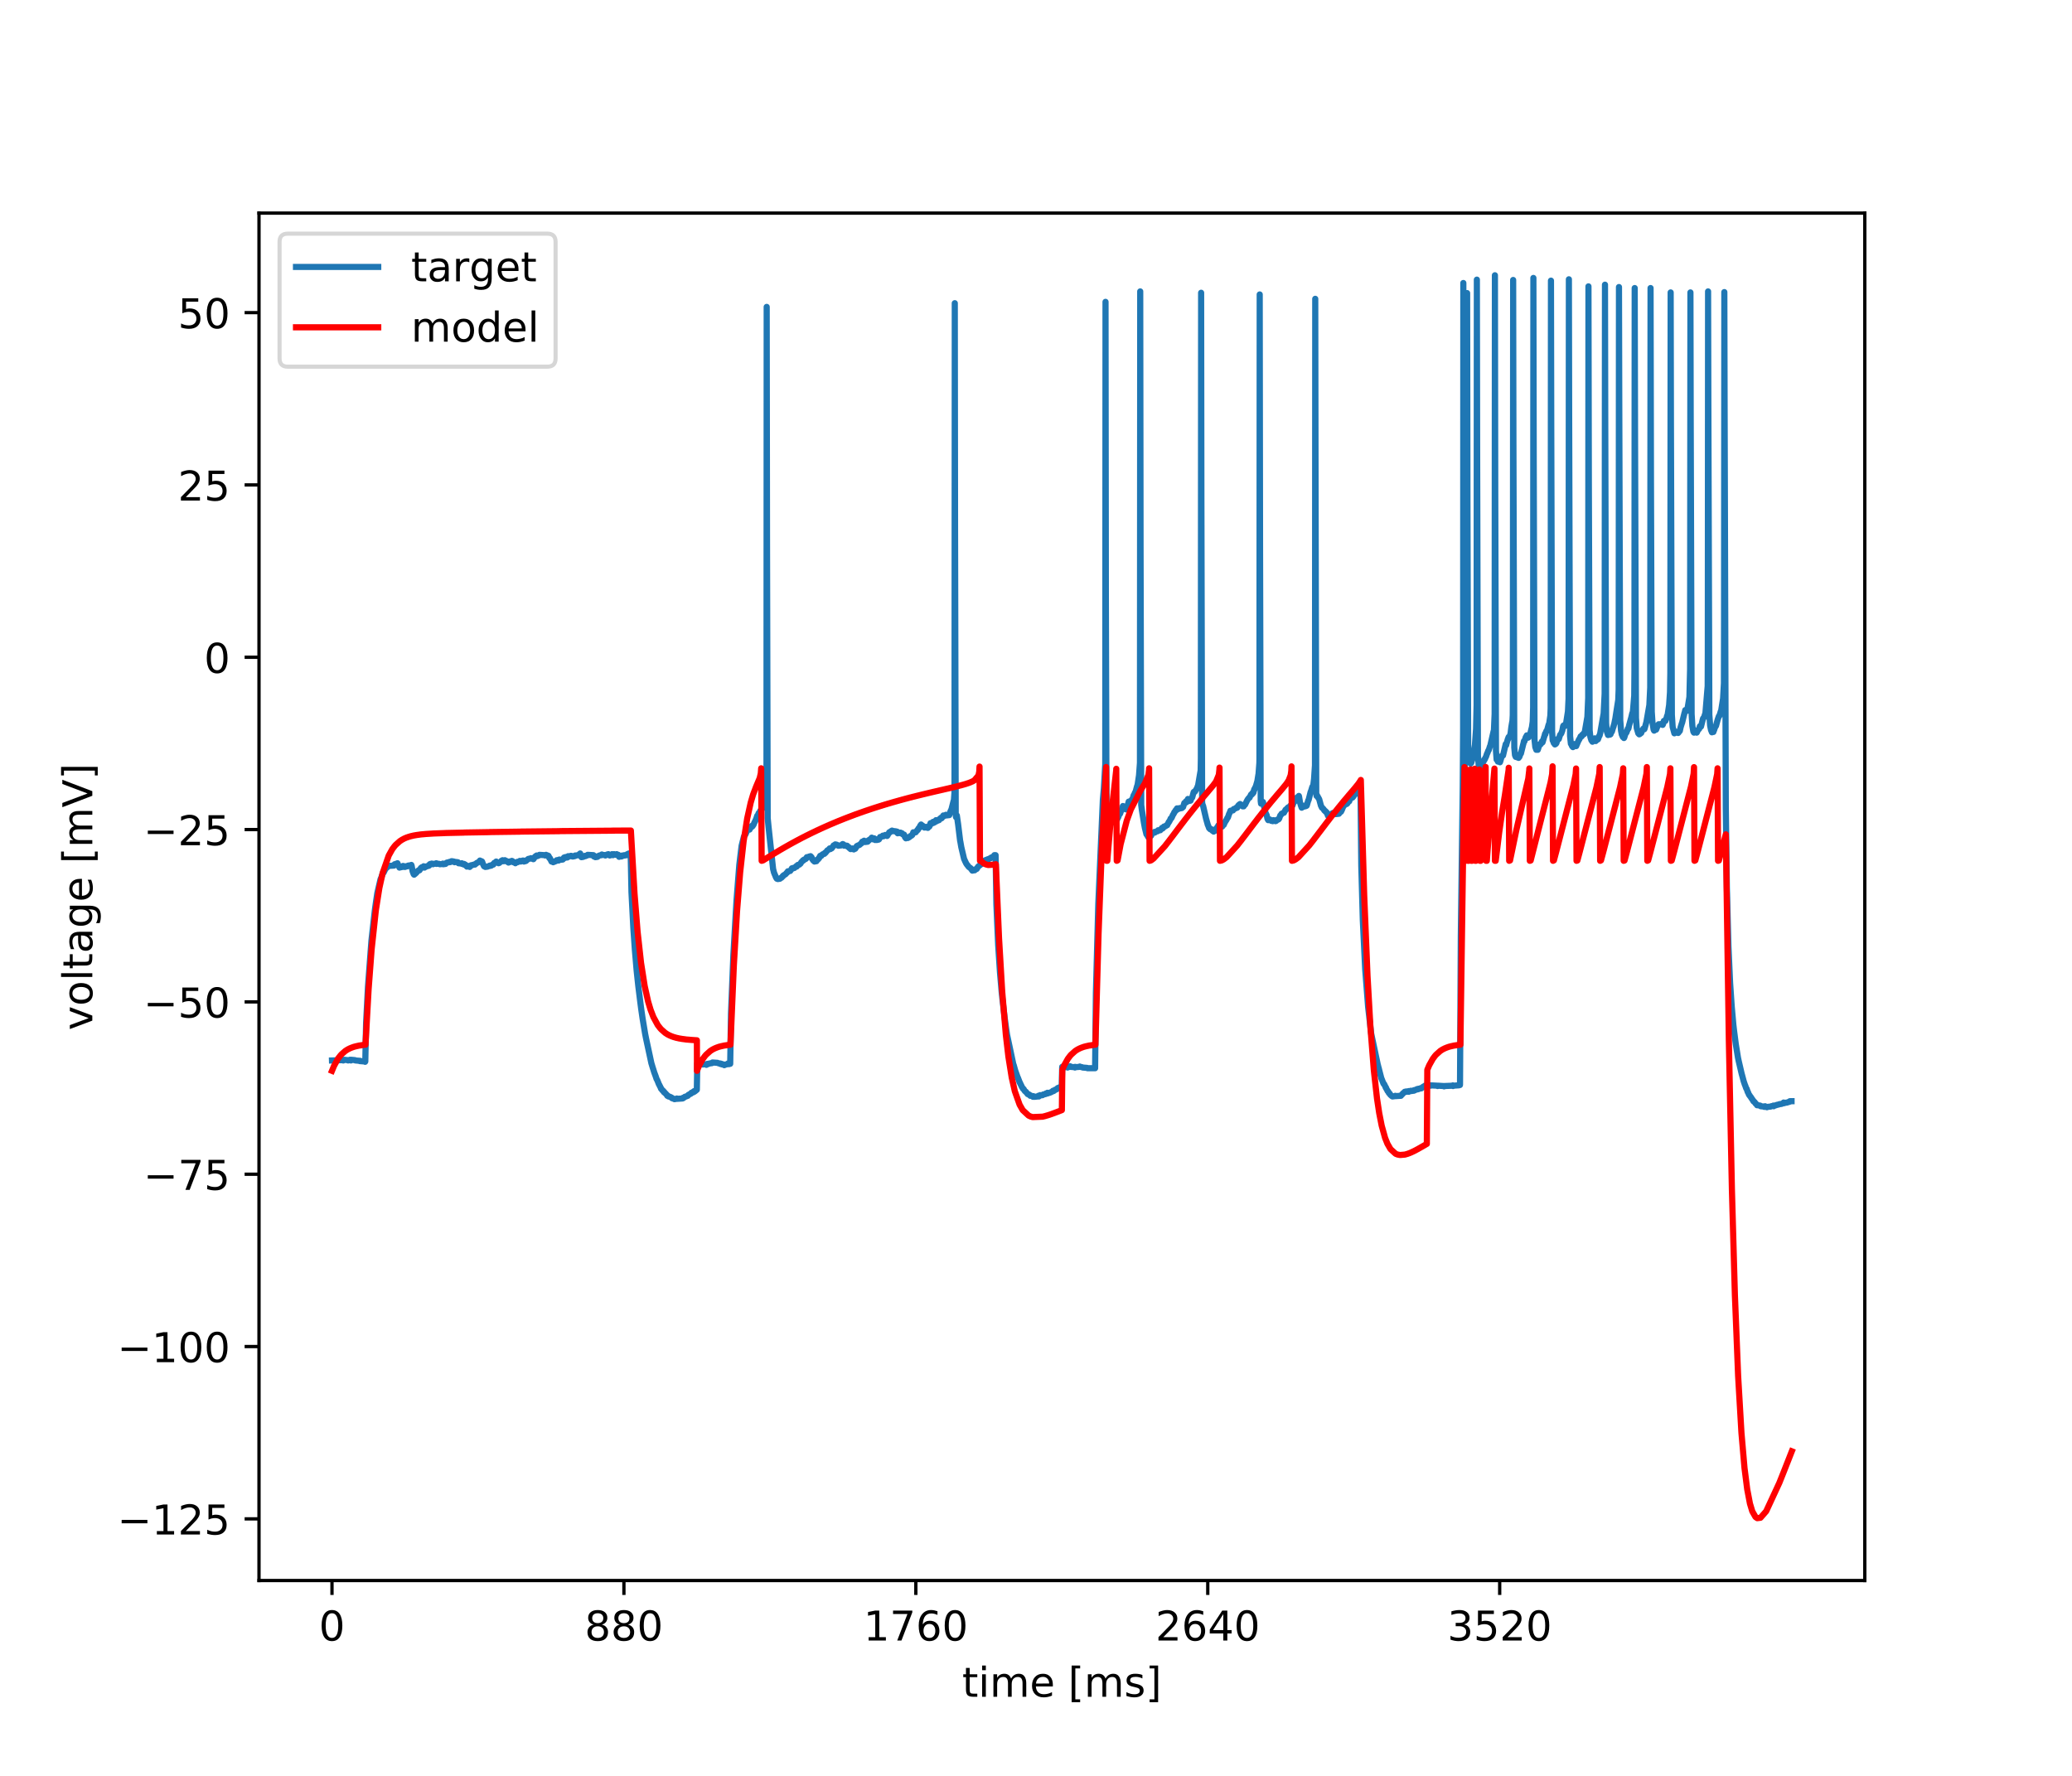 <?xml version="1.0" encoding="utf-8" standalone="no"?>
<!DOCTYPE svg PUBLIC "-//W3C//DTD SVG 1.1//EN"
  "http://www.w3.org/Graphics/SVG/1.1/DTD/svg11.dtd">
<!-- Created with matplotlib (https://matplotlib.org/) -->
<svg height="432pt" version="1.1" viewBox="0 0 504 432" width="504pt" xmlns="http://www.w3.org/2000/svg" xmlns:xlink="http://www.w3.org/1999/xlink">
 <defs>
  <style type="text/css">
*{stroke-linecap:butt;stroke-linejoin:round;}
  </style>
 </defs>
 <g id="figure_1">
  <g id="patch_1">
   <path d="M 0 432 
L 504 432 
L 504 0 
L 0 0 
z
" style="fill:#ffffff;"/>
  </g>
  <g id="axes_1">
   <g id="patch_2">
    <path d="M 63 384.48 
L 453.6 384.48 
L 453.6 51.84 
L 63 51.84 
z
" style="fill:#ffffff;"/>
   </g>
   <g id="matplotlib.axis_1">
    <g id="xtick_1">
     <g id="line2d_1">
      <defs>
       <path d="M 0 0 
L 0 3.5 
" id="m06a532e3f8" style="stroke:#000000;stroke-width:0.8;"/>
      </defs>
      <g>
       <use style="stroke:#000000;stroke-width:0.8;" x="80.755" xlink:href="#m06a532e3f8" y="384.48"/>
      </g>
     </g>
     <g id="text_1">
      <!-- 0 -->
      <defs>
       <path d="M 31.781 66.406 
Q 24.172 66.406 20.328 58.906 
Q 16.5 51.422 16.5 36.375 
Q 16.5 21.391 20.328 13.891 
Q 24.172 6.391 31.781 6.391 
Q 39.453 6.391 43.281 13.891 
Q 47.125 21.391 47.125 36.375 
Q 47.125 51.422 43.281 58.906 
Q 39.453 66.406 31.781 66.406 
z
M 31.781 74.219 
Q 44.047 74.219 50.516 64.516 
Q 56.984 54.828 56.984 36.375 
Q 56.984 17.969 50.516 8.266 
Q 44.047 -1.422 31.781 -1.422 
Q 19.531 -1.422 13.062 8.266 
Q 6.594 17.969 6.594 36.375 
Q 6.594 54.828 13.062 64.516 
Q 19.531 74.219 31.781 74.219 
z
" id="DejaVuSans-48"/>
      </defs>
      <g transform="translate(77.573 399.078)scale(0.1 -0.1)">
       <use xlink:href="#DejaVuSans-48"/>
      </g>
     </g>
    </g>
    <g id="xtick_2">
     <g id="line2d_2">
      <g>
       <use style="stroke:#000000;stroke-width:0.8;" x="151.763" xlink:href="#m06a532e3f8" y="384.48"/>
      </g>
     </g>
     <g id="text_2">
      <!-- 880 -->
      <defs>
       <path d="M 31.781 34.625 
Q 24.75 34.625 20.719 30.859 
Q 16.703 27.094 16.703 20.516 
Q 16.703 13.922 20.719 10.156 
Q 24.75 6.391 31.781 6.391 
Q 38.812 6.391 42.859 10.172 
Q 46.922 13.969 46.922 20.516 
Q 46.922 27.094 42.891 30.859 
Q 38.875 34.625 31.781 34.625 
z
M 21.922 38.812 
Q 15.578 40.375 12.031 44.719 
Q 8.5 49.078 8.5 55.328 
Q 8.5 64.062 14.719 69.141 
Q 20.953 74.219 31.781 74.219 
Q 42.672 74.219 48.875 69.141 
Q 55.078 64.062 55.078 55.328 
Q 55.078 49.078 51.531 44.719 
Q 48 40.375 41.703 38.812 
Q 48.828 37.156 52.797 32.312 
Q 56.781 27.484 56.781 20.516 
Q 56.781 9.906 50.312 4.234 
Q 43.844 -1.422 31.781 -1.422 
Q 19.734 -1.422 13.25 4.234 
Q 6.781 9.906 6.781 20.516 
Q 6.781 27.484 10.781 32.312 
Q 14.797 37.156 21.922 38.812 
z
M 18.312 54.391 
Q 18.312 48.734 21.844 45.562 
Q 25.391 42.391 31.781 42.391 
Q 38.141 42.391 41.719 45.562 
Q 45.312 48.734 45.312 54.391 
Q 45.312 60.062 41.719 63.234 
Q 38.141 66.406 31.781 66.406 
Q 25.391 66.406 21.844 63.234 
Q 18.312 60.062 18.312 54.391 
z
" id="DejaVuSans-56"/>
      </defs>
      <g transform="translate(142.219 399.078)scale(0.1 -0.1)">
       <use xlink:href="#DejaVuSans-56"/>
       <use x="63.623" xlink:href="#DejaVuSans-56"/>
       <use x="127.246" xlink:href="#DejaVuSans-48"/>
      </g>
     </g>
    </g>
    <g id="xtick_3">
     <g id="line2d_3">
      <g>
       <use style="stroke:#000000;stroke-width:0.8;" x="222.772" xlink:href="#m06a532e3f8" y="384.48"/>
      </g>
     </g>
     <g id="text_3">
      <!-- 1760 -->
      <defs>
       <path d="M 12.406 8.297 
L 28.516 8.297 
L 28.516 63.922 
L 10.984 60.406 
L 10.984 69.391 
L 28.422 72.906 
L 38.281 72.906 
L 38.281 8.297 
L 54.391 8.297 
L 54.391 0 
L 12.406 0 
z
" id="DejaVuSans-49"/>
       <path d="M 8.203 72.906 
L 55.078 72.906 
L 55.078 68.703 
L 28.609 0 
L 18.312 0 
L 43.219 64.594 
L 8.203 64.594 
z
" id="DejaVuSans-55"/>
       <path d="M 33.016 40.375 
Q 26.375 40.375 22.484 35.828 
Q 18.609 31.297 18.609 23.391 
Q 18.609 15.531 22.484 10.953 
Q 26.375 6.391 33.016 6.391 
Q 39.656 6.391 43.531 10.953 
Q 47.406 15.531 47.406 23.391 
Q 47.406 31.297 43.531 35.828 
Q 39.656 40.375 33.016 40.375 
z
M 52.594 71.297 
L 52.594 62.312 
Q 48.875 64.062 45.094 64.984 
Q 41.312 65.922 37.594 65.922 
Q 27.828 65.922 22.672 59.328 
Q 17.531 52.734 16.797 39.406 
Q 19.672 43.656 24.016 45.922 
Q 28.375 48.188 33.594 48.188 
Q 44.578 48.188 50.953 41.516 
Q 57.328 34.859 57.328 23.391 
Q 57.328 12.156 50.688 5.359 
Q 44.047 -1.422 33.016 -1.422 
Q 20.359 -1.422 13.672 8.266 
Q 6.984 17.969 6.984 36.375 
Q 6.984 53.656 15.188 63.938 
Q 23.391 74.219 37.203 74.219 
Q 40.922 74.219 44.703 73.484 
Q 48.484 72.75 52.594 71.297 
z
" id="DejaVuSans-54"/>
      </defs>
      <g transform="translate(210.047 399.078)scale(0.1 -0.1)">
       <use xlink:href="#DejaVuSans-49"/>
       <use x="63.623" xlink:href="#DejaVuSans-55"/>
       <use x="127.246" xlink:href="#DejaVuSans-54"/>
       <use x="190.869" xlink:href="#DejaVuSans-48"/>
      </g>
     </g>
    </g>
    <g id="xtick_4">
     <g id="line2d_4">
      <g>
       <use style="stroke:#000000;stroke-width:0.8;" x="293.78" xlink:href="#m06a532e3f8" y="384.48"/>
      </g>
     </g>
     <g id="text_4">
      <!-- 2640 -->
      <defs>
       <path d="M 19.188 8.297 
L 53.609 8.297 
L 53.609 0 
L 7.328 0 
L 7.328 8.297 
Q 12.938 14.109 22.625 23.891 
Q 32.328 33.688 34.812 36.531 
Q 39.547 41.844 41.422 45.531 
Q 43.312 49.219 43.312 52.781 
Q 43.312 58.594 39.234 62.25 
Q 35.156 65.922 28.609 65.922 
Q 23.969 65.922 18.812 64.312 
Q 13.672 62.703 7.812 59.422 
L 7.812 69.391 
Q 13.766 71.781 18.938 73 
Q 24.125 74.219 28.422 74.219 
Q 39.75 74.219 46.484 68.547 
Q 53.219 62.891 53.219 53.422 
Q 53.219 48.922 51.531 44.891 
Q 49.859 40.875 45.406 35.406 
Q 44.188 33.984 37.641 27.219 
Q 31.109 20.453 19.188 8.297 
z
" id="DejaVuSans-50"/>
       <path d="M 37.797 64.312 
L 12.891 25.391 
L 37.797 25.391 
z
M 35.203 72.906 
L 47.609 72.906 
L 47.609 25.391 
L 58.016 25.391 
L 58.016 17.188 
L 47.609 17.188 
L 47.609 0 
L 37.797 0 
L 37.797 17.188 
L 4.891 17.188 
L 4.891 26.703 
z
" id="DejaVuSans-52"/>
      </defs>
      <g transform="translate(281.055 399.078)scale(0.1 -0.1)">
       <use xlink:href="#DejaVuSans-50"/>
       <use x="63.623" xlink:href="#DejaVuSans-54"/>
       <use x="127.246" xlink:href="#DejaVuSans-52"/>
       <use x="190.869" xlink:href="#DejaVuSans-48"/>
      </g>
     </g>
    </g>
    <g id="xtick_5">
     <g id="line2d_5">
      <g>
       <use style="stroke:#000000;stroke-width:0.8;" x="364.789" xlink:href="#m06a532e3f8" y="384.48"/>
      </g>
     </g>
     <g id="text_5">
      <!-- 3520 -->
      <defs>
       <path d="M 40.578 39.312 
Q 47.656 37.797 51.625 33 
Q 55.609 28.219 55.609 21.188 
Q 55.609 10.406 48.188 4.484 
Q 40.766 -1.422 27.094 -1.422 
Q 22.516 -1.422 17.656 -0.516 
Q 12.797 0.391 7.625 2.203 
L 7.625 11.719 
Q 11.719 9.328 16.594 8.109 
Q 21.484 6.891 26.812 6.891 
Q 36.078 6.891 40.938 10.547 
Q 45.797 14.203 45.797 21.188 
Q 45.797 27.641 41.281 31.266 
Q 36.766 34.906 28.719 34.906 
L 20.219 34.906 
L 20.219 43.016 
L 29.109 43.016 
Q 36.375 43.016 40.234 45.922 
Q 44.094 48.828 44.094 54.297 
Q 44.094 59.906 40.109 62.906 
Q 36.141 65.922 28.719 65.922 
Q 24.656 65.922 20.016 65.031 
Q 15.375 64.156 9.812 62.312 
L 9.812 71.094 
Q 15.438 72.656 20.344 73.438 
Q 25.25 74.219 29.594 74.219 
Q 40.828 74.219 47.359 69.109 
Q 53.906 64.016 53.906 55.328 
Q 53.906 49.266 50.438 45.094 
Q 46.969 40.922 40.578 39.312 
z
" id="DejaVuSans-51"/>
       <path d="M 10.797 72.906 
L 49.516 72.906 
L 49.516 64.594 
L 19.828 64.594 
L 19.828 46.734 
Q 21.969 47.469 24.109 47.828 
Q 26.266 48.188 28.422 48.188 
Q 40.625 48.188 47.75 41.5 
Q 54.891 34.812 54.891 23.391 
Q 54.891 11.625 47.562 5.094 
Q 40.234 -1.422 26.906 -1.422 
Q 22.312 -1.422 17.547 -0.641 
Q 12.797 0.141 7.719 1.703 
L 7.719 11.625 
Q 12.109 9.234 16.797 8.062 
Q 21.484 6.891 26.703 6.891 
Q 35.156 6.891 40.078 11.328 
Q 45.016 15.766 45.016 23.391 
Q 45.016 31 40.078 35.438 
Q 35.156 39.891 26.703 39.891 
Q 22.75 39.891 18.812 39.016 
Q 14.891 38.141 10.797 36.281 
z
" id="DejaVuSans-53"/>
      </defs>
      <g transform="translate(352.064 399.078)scale(0.1 -0.1)">
       <use xlink:href="#DejaVuSans-51"/>
       <use x="63.623" xlink:href="#DejaVuSans-53"/>
       <use x="127.246" xlink:href="#DejaVuSans-50"/>
       <use x="190.869" xlink:href="#DejaVuSans-48"/>
      </g>
     </g>
    </g>
    <g id="text_6">
     <!-- time [ms] -->
     <defs>
      <path d="M 18.312 70.219 
L 18.312 54.688 
L 36.812 54.688 
L 36.812 47.703 
L 18.312 47.703 
L 18.312 18.016 
Q 18.312 11.328 20.141 9.422 
Q 21.969 7.516 27.594 7.516 
L 36.812 7.516 
L 36.812 0 
L 27.594 0 
Q 17.188 0 13.234 3.875 
Q 9.281 7.766 9.281 18.016 
L 9.281 47.703 
L 2.688 47.703 
L 2.688 54.688 
L 9.281 54.688 
L 9.281 70.219 
z
" id="DejaVuSans-116"/>
      <path d="M 9.422 54.688 
L 18.406 54.688 
L 18.406 0 
L 9.422 0 
z
M 9.422 75.984 
L 18.406 75.984 
L 18.406 64.594 
L 9.422 64.594 
z
" id="DejaVuSans-105"/>
      <path d="M 52 44.188 
Q 55.375 50.25 60.062 53.125 
Q 64.75 56 71.094 56 
Q 79.641 56 84.281 50.016 
Q 88.922 44.047 88.922 33.016 
L 88.922 0 
L 79.891 0 
L 79.891 32.719 
Q 79.891 40.578 77.094 44.375 
Q 74.312 48.188 68.609 48.188 
Q 61.625 48.188 57.562 43.547 
Q 53.516 38.922 53.516 30.906 
L 53.516 0 
L 44.484 0 
L 44.484 32.719 
Q 44.484 40.625 41.703 44.406 
Q 38.922 48.188 33.109 48.188 
Q 26.219 48.188 22.156 43.531 
Q 18.109 38.875 18.109 30.906 
L 18.109 0 
L 9.078 0 
L 9.078 54.688 
L 18.109 54.688 
L 18.109 46.188 
Q 21.188 51.219 25.484 53.609 
Q 29.781 56 35.688 56 
Q 41.656 56 45.828 52.969 
Q 50 49.953 52 44.188 
z
" id="DejaVuSans-109"/>
      <path d="M 56.203 29.594 
L 56.203 25.203 
L 14.891 25.203 
Q 15.484 15.922 20.484 11.062 
Q 25.484 6.203 34.422 6.203 
Q 39.594 6.203 44.453 7.469 
Q 49.312 8.734 54.109 11.281 
L 54.109 2.781 
Q 49.266 0.734 44.188 -0.344 
Q 39.109 -1.422 33.891 -1.422 
Q 20.797 -1.422 13.156 6.188 
Q 5.516 13.812 5.516 26.812 
Q 5.516 40.234 12.766 48.109 
Q 20.016 56 32.328 56 
Q 43.359 56 49.781 48.891 
Q 56.203 41.797 56.203 29.594 
z
M 47.219 32.234 
Q 47.125 39.594 43.094 43.984 
Q 39.062 48.391 32.422 48.391 
Q 24.906 48.391 20.391 44.141 
Q 15.875 39.891 15.188 32.172 
z
" id="DejaVuSans-101"/>
      <path id="DejaVuSans-32"/>
      <path d="M 8.594 75.984 
L 29.297 75.984 
L 29.297 69 
L 17.578 69 
L 17.578 -6.203 
L 29.297 -6.203 
L 29.297 -13.188 
L 8.594 -13.188 
z
" id="DejaVuSans-91"/>
      <path d="M 44.281 53.078 
L 44.281 44.578 
Q 40.484 46.531 36.375 47.5 
Q 32.281 48.484 27.875 48.484 
Q 21.188 48.484 17.844 46.438 
Q 14.5 44.391 14.5 40.281 
Q 14.5 37.156 16.891 35.375 
Q 19.281 33.594 26.516 31.984 
L 29.594 31.297 
Q 39.156 29.25 43.188 25.516 
Q 47.219 21.781 47.219 15.094 
Q 47.219 7.469 41.188 3.016 
Q 35.156 -1.422 24.609 -1.422 
Q 20.219 -1.422 15.453 -0.562 
Q 10.688 0.297 5.422 2 
L 5.422 11.281 
Q 10.406 8.688 15.234 7.391 
Q 20.062 6.109 24.812 6.109 
Q 31.156 6.109 34.562 8.281 
Q 37.984 10.453 37.984 14.406 
Q 37.984 18.062 35.516 20.016 
Q 33.062 21.969 24.703 23.781 
L 21.578 24.516 
Q 13.234 26.266 9.516 29.906 
Q 5.812 33.547 5.812 39.891 
Q 5.812 47.609 11.281 51.797 
Q 16.75 56 26.812 56 
Q 31.781 56 36.172 55.266 
Q 40.578 54.547 44.281 53.078 
z
" id="DejaVuSans-115"/>
      <path d="M 30.422 75.984 
L 30.422 -13.188 
L 9.719 -13.188 
L 9.719 -6.203 
L 21.391 -6.203 
L 21.391 69 
L 9.719 69 
L 9.719 75.984 
z
" id="DejaVuSans-93"/>
     </defs>
     <g transform="translate(234.038 412.757)scale(0.1 -0.1)">
      <use xlink:href="#DejaVuSans-116"/>
      <use x="39.209" xlink:href="#DejaVuSans-105"/>
      <use x="66.992" xlink:href="#DejaVuSans-109"/>
      <use x="164.404" xlink:href="#DejaVuSans-101"/>
      <use x="225.928" xlink:href="#DejaVuSans-32"/>
      <use x="257.715" xlink:href="#DejaVuSans-91"/>
      <use x="296.729" xlink:href="#DejaVuSans-109"/>
      <use x="394.141" xlink:href="#DejaVuSans-115"/>
      <use x="446.24" xlink:href="#DejaVuSans-93"/>
     </g>
    </g>
   </g>
   <g id="matplotlib.axis_2">
    <g id="ytick_1">
     <g id="line2d_6">
      <defs>
       <path d="M 0 0 
L -3.5 0 
" id="m57bf9e4bec" style="stroke:#000000;stroke-width:0.8;"/>
      </defs>
      <g>
       <use style="stroke:#000000;stroke-width:0.8;" x="63" xlink:href="#m57bf9e4bec" y="369.477"/>
      </g>
     </g>
     <g id="text_7">
      <!-- −125 -->
      <defs>
       <path d="M 10.594 35.5 
L 73.188 35.5 
L 73.188 27.203 
L 10.594 27.203 
z
" id="DejaVuSans-8722"/>
      </defs>
      <g transform="translate(28.533 373.277)scale(0.1 -0.1)">
       <use xlink:href="#DejaVuSans-8722"/>
       <use x="83.789" xlink:href="#DejaVuSans-49"/>
       <use x="147.412" xlink:href="#DejaVuSans-50"/>
       <use x="211.035" xlink:href="#DejaVuSans-53"/>
      </g>
     </g>
    </g>
    <g id="ytick_2">
     <g id="line2d_7">
      <g>
       <use style="stroke:#000000;stroke-width:0.8;" x="63" xlink:href="#m57bf9e4bec" y="327.559"/>
      </g>
     </g>
     <g id="text_8">
      <!-- −100 -->
      <g transform="translate(28.533 331.358)scale(0.1 -0.1)">
       <use xlink:href="#DejaVuSans-8722"/>
       <use x="83.789" xlink:href="#DejaVuSans-49"/>
       <use x="147.412" xlink:href="#DejaVuSans-48"/>
       <use x="211.035" xlink:href="#DejaVuSans-48"/>
      </g>
     </g>
    </g>
    <g id="ytick_3">
     <g id="line2d_8">
      <g>
       <use style="stroke:#000000;stroke-width:0.8;" x="63" xlink:href="#m57bf9e4bec" y="285.64"/>
      </g>
     </g>
     <g id="text_9">
      <!-- −75 -->
      <g transform="translate(34.895 289.44)scale(0.1 -0.1)">
       <use xlink:href="#DejaVuSans-8722"/>
       <use x="83.789" xlink:href="#DejaVuSans-55"/>
       <use x="147.412" xlink:href="#DejaVuSans-53"/>
      </g>
     </g>
    </g>
    <g id="ytick_4">
     <g id="line2d_9">
      <g>
       <use style="stroke:#000000;stroke-width:0.8;" x="63" xlink:href="#m57bf9e4bec" y="243.722"/>
      </g>
     </g>
     <g id="text_10">
      <!-- −50 -->
      <g transform="translate(34.895 247.521)scale(0.1 -0.1)">
       <use xlink:href="#DejaVuSans-8722"/>
       <use x="83.789" xlink:href="#DejaVuSans-53"/>
       <use x="147.412" xlink:href="#DejaVuSans-48"/>
      </g>
     </g>
    </g>
    <g id="ytick_5">
     <g id="line2d_10">
      <g>
       <use style="stroke:#000000;stroke-width:0.8;" x="63" xlink:href="#m57bf9e4bec" y="201.803"/>
      </g>
     </g>
     <g id="text_11">
      <!-- −25 -->
      <g transform="translate(34.895 205.603)scale(0.1 -0.1)">
       <use xlink:href="#DejaVuSans-8722"/>
       <use x="83.789" xlink:href="#DejaVuSans-50"/>
       <use x="147.412" xlink:href="#DejaVuSans-53"/>
      </g>
     </g>
    </g>
    <g id="ytick_6">
     <g id="line2d_11">
      <g>
       <use style="stroke:#000000;stroke-width:0.8;" x="63" xlink:href="#m57bf9e4bec" y="159.885"/>
      </g>
     </g>
     <g id="text_12">
      <!-- 0 -->
      <g transform="translate(49.638 163.684)scale(0.1 -0.1)">
       <use xlink:href="#DejaVuSans-48"/>
      </g>
     </g>
    </g>
    <g id="ytick_7">
     <g id="line2d_12">
      <g>
       <use style="stroke:#000000;stroke-width:0.8;" x="63" xlink:href="#m57bf9e4bec" y="117.966"/>
      </g>
     </g>
     <g id="text_13">
      <!-- 25 -->
      <g transform="translate(43.275 121.766)scale(0.1 -0.1)">
       <use xlink:href="#DejaVuSans-50"/>
       <use x="63.623" xlink:href="#DejaVuSans-53"/>
      </g>
     </g>
    </g>
    <g id="ytick_8">
     <g id="line2d_13">
      <g>
       <use style="stroke:#000000;stroke-width:0.8;" x="63" xlink:href="#m57bf9e4bec" y="76.048"/>
      </g>
     </g>
     <g id="text_14">
      <!-- 50 -->
      <g transform="translate(43.275 79.847)scale(0.1 -0.1)">
       <use xlink:href="#DejaVuSans-53"/>
       <use x="63.623" xlink:href="#DejaVuSans-48"/>
      </g>
     </g>
    </g>
    <g id="text_15">
     <!-- voltage [mV] -->
     <defs>
      <path d="M 2.984 54.688 
L 12.5 54.688 
L 29.594 8.797 
L 46.688 54.688 
L 56.203 54.688 
L 35.688 0 
L 23.484 0 
z
" id="DejaVuSans-118"/>
      <path d="M 30.609 48.391 
Q 23.391 48.391 19.188 42.75 
Q 14.984 37.109 14.984 27.297 
Q 14.984 17.484 19.156 11.844 
Q 23.344 6.203 30.609 6.203 
Q 37.797 6.203 41.984 11.859 
Q 46.188 17.531 46.188 27.297 
Q 46.188 37.016 41.984 42.703 
Q 37.797 48.391 30.609 48.391 
z
M 30.609 56 
Q 42.328 56 49.016 48.375 
Q 55.719 40.766 55.719 27.297 
Q 55.719 13.875 49.016 6.219 
Q 42.328 -1.422 30.609 -1.422 
Q 18.844 -1.422 12.172 6.219 
Q 5.516 13.875 5.516 27.297 
Q 5.516 40.766 12.172 48.375 
Q 18.844 56 30.609 56 
z
" id="DejaVuSans-111"/>
      <path d="M 9.422 75.984 
L 18.406 75.984 
L 18.406 0 
L 9.422 0 
z
" id="DejaVuSans-108"/>
      <path d="M 34.281 27.484 
Q 23.391 27.484 19.188 25 
Q 14.984 22.516 14.984 16.5 
Q 14.984 11.719 18.141 8.906 
Q 21.297 6.109 26.703 6.109 
Q 34.188 6.109 38.703 11.406 
Q 43.219 16.703 43.219 25.484 
L 43.219 27.484 
z
M 52.203 31.203 
L 52.203 0 
L 43.219 0 
L 43.219 8.297 
Q 40.141 3.328 35.547 0.953 
Q 30.953 -1.422 24.312 -1.422 
Q 15.922 -1.422 10.953 3.297 
Q 6 8.016 6 15.922 
Q 6 25.141 12.172 29.828 
Q 18.359 34.516 30.609 34.516 
L 43.219 34.516 
L 43.219 35.406 
Q 43.219 41.609 39.141 45 
Q 35.062 48.391 27.688 48.391 
Q 23 48.391 18.547 47.266 
Q 14.109 46.141 10.016 43.891 
L 10.016 52.203 
Q 14.938 54.109 19.578 55.047 
Q 24.219 56 28.609 56 
Q 40.484 56 46.344 49.844 
Q 52.203 43.703 52.203 31.203 
z
" id="DejaVuSans-97"/>
      <path d="M 45.406 27.984 
Q 45.406 37.75 41.375 43.109 
Q 37.359 48.484 30.078 48.484 
Q 22.859 48.484 18.828 43.109 
Q 14.797 37.75 14.797 27.984 
Q 14.797 18.266 18.828 12.891 
Q 22.859 7.516 30.078 7.516 
Q 37.359 7.516 41.375 12.891 
Q 45.406 18.266 45.406 27.984 
z
M 54.391 6.781 
Q 54.391 -7.172 48.188 -13.984 
Q 42 -20.797 29.203 -20.797 
Q 24.469 -20.797 20.266 -20.094 
Q 16.062 -19.391 12.109 -17.922 
L 12.109 -9.188 
Q 16.062 -11.328 19.922 -12.344 
Q 23.781 -13.375 27.781 -13.375 
Q 36.625 -13.375 41.016 -8.766 
Q 45.406 -4.156 45.406 5.172 
L 45.406 9.625 
Q 42.625 4.781 38.281 2.391 
Q 33.938 0 27.875 0 
Q 17.828 0 11.672 7.656 
Q 5.516 15.328 5.516 27.984 
Q 5.516 40.672 11.672 48.328 
Q 17.828 56 27.875 56 
Q 33.938 56 38.281 53.609 
Q 42.625 51.219 45.406 46.391 
L 45.406 54.688 
L 54.391 54.688 
z
" id="DejaVuSans-103"/>
      <path d="M 28.609 0 
L 0.781 72.906 
L 11.078 72.906 
L 34.188 11.531 
L 57.328 72.906 
L 67.578 72.906 
L 39.797 0 
z
" id="DejaVuSans-86"/>
     </defs>
     <g transform="translate(22.453 250.624)rotate(-90)scale(0.1 -0.1)">
      <use xlink:href="#DejaVuSans-118"/>
      <use x="59.18" xlink:href="#DejaVuSans-111"/>
      <use x="120.361" xlink:href="#DejaVuSans-108"/>
      <use x="148.145" xlink:href="#DejaVuSans-116"/>
      <use x="187.354" xlink:href="#DejaVuSans-97"/>
      <use x="248.633" xlink:href="#DejaVuSans-103"/>
      <use x="312.109" xlink:href="#DejaVuSans-101"/>
      <use x="373.633" xlink:href="#DejaVuSans-32"/>
      <use x="405.42" xlink:href="#DejaVuSans-91"/>
      <use x="444.434" xlink:href="#DejaVuSans-109"/>
      <use x="541.846" xlink:href="#DejaVuSans-86"/>
      <use x="610.254" xlink:href="#DejaVuSans-93"/>
     </g>
    </g>
   </g>
   <g id="line2d_14">
    <path clip-path="url(#p23eab0a6f4)" d="M 80.755 257.968 
L 83.385 257.886 
L 83.417 257.804 
L 83.466 257.968 
L 83.498 257.886 
L 83.514 257.968 
L 83.595 257.886 
L 83.724 257.804 
L 84.547 257.886 
L 84.676 257.968 
L 84.967 257.886 
L 85.096 257.804 
L 85.176 257.886 
L 85.209 257.804 
L 85.338 257.886 
L 85.354 257.968 
L 85.402 257.804 
L 85.435 257.804 
L 86.322 257.886 
L 86.451 257.968 
L 87.42 258.049 
L 87.533 258.131 
L 87.581 258.049 
L 87.646 258.131 
L 88.695 258.213 
L 88.808 258.295 
L 88.856 258.213 
L 89.05 248.88 
L 89.502 240.119 
L 90.357 228.739 
L 91.196 221.289 
L 91.47 219.324 
L 91.777 217.277 
L 92.552 213.92 
L 92.584 213.839 
L 92.794 213.347 
L 92.826 213.265 
L 93.116 212.365 
L 93.31 212.283 
L 93.504 211.874 
L 93.552 211.792 
L 93.746 211.382 
L 93.859 211.3 
L 94.02 211.055 
L 94.214 210.973 
L 94.391 210.646 
L 95.844 210.564 
L 95.989 210.236 
L 96.005 210.318 
L 96.118 210.236 
L 96.247 210.154 
L 96.554 210.072 
L 96.683 209.991 
L 96.893 210.482 
L 96.957 210.564 
L 97.167 211.055 
L 97.393 210.973 
L 97.425 210.891 
L 97.506 210.973 
L 97.845 210.891 
L 97.99 210.727 
L 98.006 210.809 
L 98.039 210.646 
L 98.103 210.727 
L 98.265 210.809 
L 98.297 210.891 
L 98.361 210.727 
L 98.507 210.809 
L 98.539 210.891 
L 98.571 210.727 
L 98.62 210.809 
L 99.12 210.727 
L 99.265 210.564 
L 99.959 210.482 
L 100.056 210.4 
L 100.072 210.482 
L 100.121 210.564 
L 100.363 211.955 
L 100.605 212.61 
L 100.653 212.692 
L 100.734 212.774 
L 100.766 212.692 
L 100.944 212.61 
L 101.057 212.365 
L 101.089 212.447 
L 101.218 212.365 
L 101.395 212.037 
L 101.428 212.119 
L 101.508 212.037 
L 101.557 211.955 
L 101.702 211.792 
L 101.831 211.71 
L 101.96 211.628 
L 102.041 211.71 
L 102.073 211.628 
L 102.154 211.546 
L 102.331 211.219 
L 102.348 211.3 
L 102.38 211.137 
L 102.428 211.219 
L 102.59 210.973 
L 102.719 211.055 
L 102.993 210.973 
L 103.058 210.727 
L 103.122 210.891 
L 103.235 210.973 
L 103.251 211.055 
L 103.332 210.891 
L 103.348 210.973 
L 103.461 210.809 
L 103.477 210.891 
L 103.687 210.809 
L 103.816 210.727 
L 104.091 210.646 
L 104.187 210.564 
L 104.203 210.646 
L 104.381 210.564 
L 104.526 210.236 
L 104.542 210.318 
L 104.639 210.236 
L 104.688 210.154 
L 104.752 210.236 
L 104.897 210.154 
L 105.027 210.072 
L 105.236 210.154 
L 105.317 210.236 
L 105.349 210.154 
L 106.108 210.072 
L 106.124 209.991 
L 106.172 210.154 
L 106.221 210.072 
L 106.882 210.154 
L 107.012 210.236 
L 107.705 210.154 
L 107.738 210.072 
L 107.786 210.236 
L 107.802 210.236 
L 108.383 210.154 
L 108.529 209.991 
L 108.577 209.909 
L 108.706 209.827 
L 109.255 209.745 
L 109.335 209.663 
L 109.368 209.745 
L 109.691 209.663 
L 109.82 209.499 
L 109.916 209.581 
L 109.933 209.499 
L 110.417 209.581 
L 110.562 209.745 
L 110.691 209.663 
L 111.369 209.745 
L 111.53 209.991 
L 112.256 210.072 
L 112.321 209.991 
L 112.386 210.154 
L 112.821 210.236 
L 112.837 210.318 
L 112.87 210.154 
L 112.934 210.236 
L 113.176 210.318 
L 113.338 210.564 
L 113.435 210.646 
L 113.58 210.809 
L 113.79 210.727 
L 113.87 210.646 
L 113.903 210.727 
L 114.161 210.809 
L 114.258 210.891 
L 114.274 210.809 
L 114.387 210.646 
L 114.403 210.727 
L 114.484 210.646 
L 114.58 210.482 
L 114.613 210.564 
L 114.806 210.482 
L 114.935 210.4 
L 115.355 210.318 
L 115.484 210.236 
L 115.533 210.318 
L 115.581 210.236 
L 115.71 210.154 
L 115.839 210.072 
L 115.984 209.909 
L 116.21 209.827 
L 116.339 209.745 
L 116.485 209.663 
L 116.63 209.499 
L 116.711 209.417 
L 116.743 209.336 
L 116.824 209.417 
L 117.017 209.499 
L 117.033 209.581 
L 117.13 209.499 
L 117.259 209.581 
L 117.501 210.236 
L 117.55 210.318 
L 117.744 210.727 
L 117.921 210.809 
L 118.05 210.891 
L 118.647 210.809 
L 118.776 210.727 
L 119.051 210.646 
L 119.131 210.564 
L 119.164 210.646 
L 119.519 210.564 
L 119.664 210.4 
L 119.809 210.318 
L 119.938 210.236 
L 120.003 210.318 
L 120.051 210.236 
L 120.229 209.909 
L 120.439 209.827 
L 120.568 209.745 
L 120.665 209.663 
L 120.697 209.581 
L 120.745 209.745 
L 120.761 209.745 
L 120.858 209.827 
L 120.874 209.745 
L 121.116 209.827 
L 121.262 209.991 
L 121.471 209.909 
L 121.617 209.745 
L 121.778 209.663 
L 121.939 209.417 
L 122.117 209.336 
L 122.246 209.254 
L 122.407 209.499 
L 122.424 209.417 
L 122.52 209.499 
L 122.698 209.417 
L 122.811 209.254 
L 122.827 209.336 
L 123.134 209.417 
L 123.279 209.581 
L 123.553 209.663 
L 123.682 209.827 
L 123.844 209.581 
L 123.924 209.663 
L 123.941 209.745 
L 124.005 209.581 
L 124.021 209.581 
L 124.36 209.499 
L 124.489 209.417 
L 124.683 209.499 
L 124.844 209.745 
L 125.28 209.827 
L 125.361 209.991 
L 125.393 209.909 
L 125.522 209.827 
L 125.764 209.745 
L 125.78 209.663 
L 125.877 209.745 
L 126.039 209.663 
L 126.168 209.581 
L 126.329 209.499 
L 126.458 209.417 
L 126.587 209.499 
L 126.652 209.581 
L 126.7 209.499 
L 127.136 209.417 
L 127.152 209.336 
L 127.233 209.417 
L 127.249 209.499 
L 127.297 209.336 
L 127.33 209.336 
L 127.394 209.417 
L 127.443 209.581 
L 127.507 209.499 
L 127.636 209.417 
L 127.765 209.499 
L 127.975 209.417 
L 128.12 209.254 
L 128.217 209.172 
L 128.346 209.09 
L 128.411 209.008 
L 128.54 208.926 
L 129.089 208.844 
L 129.137 208.762 
L 129.202 208.844 
L 129.605 208.926 
L 129.734 209.008 
L 129.831 208.926 
L 130.025 208.517 
L 130.138 208.435 
L 130.283 208.271 
L 130.525 208.189 
L 130.541 208.107 
L 130.59 208.271 
L 130.622 208.189 
L 130.67 208.271 
L 130.735 208.189 
L 131.074 208.107 
L 131.219 207.944 
L 132.478 208.026 
L 132.607 208.107 
L 132.768 208.026 
L 132.817 207.944 
L 132.881 208.026 
L 133.269 208.107 
L 133.398 208.189 
L 133.414 208.189 
L 133.559 208.599 
L 133.591 208.517 
L 133.64 208.762 
L 133.656 208.681 
L 133.769 208.762 
L 133.963 209.172 
L 133.995 209.254 
L 134.156 209.581 
L 134.285 209.499 
L 134.431 209.581 
L 134.56 209.745 
L 134.689 209.663 
L 134.979 209.581 
L 135.108 209.499 
L 135.334 209.417 
L 135.415 209.254 
L 135.463 209.336 
L 135.818 209.254 
L 135.835 209.172 
L 135.867 209.336 
L 135.931 209.254 
L 136.044 209.172 
L 136.06 209.09 
L 136.157 209.172 
L 136.884 209.09 
L 137.061 208.762 
L 137.174 208.681 
L 137.206 208.599 
L 137.239 208.762 
L 137.271 208.762 
L 137.368 208.681 
L 137.432 208.517 
L 137.481 208.681 
L 137.69 208.599 
L 137.836 208.435 
L 137.981 208.599 
L 138.11 208.517 
L 138.207 208.271 
L 138.255 208.353 
L 138.707 208.271 
L 138.836 208.189 
L 138.901 208.271 
L 138.949 208.189 
L 139.127 208.271 
L 139.256 208.353 
L 139.304 208.271 
L 139.369 208.353 
L 139.772 208.271 
L 139.901 208.107 
L 139.998 208.189 
L 140.014 208.107 
L 140.757 208.026 
L 140.918 207.78 
L 141.047 207.698 
L 141.128 207.616 
L 141.16 207.698 
L 141.435 208.517 
L 141.903 208.435 
L 142.032 208.353 
L 142.145 208.271 
L 142.274 208.189 
L 142.387 208.271 
L 142.516 208.189 
L 142.806 208.107 
L 142.952 207.944 
L 144.339 208.026 
L 144.469 208.353 
L 144.485 208.271 
L 144.582 208.189 
L 144.598 208.271 
L 144.678 208.353 
L 144.824 208.517 
L 145.34 208.435 
L 145.485 208.271 
L 145.647 208.189 
L 145.776 208.107 
L 146.308 208.026 
L 146.389 207.862 
L 146.437 207.944 
L 147.244 208.026 
L 147.26 208.107 
L 147.357 208.026 
L 147.551 207.944 
L 147.68 207.862 
L 147.809 207.944 
L 147.938 207.862 
L 147.971 207.78 
L 148.051 207.862 
L 148.18 207.944 
L 148.326 208.107 
L 148.374 208.026 
L 148.503 207.944 
L 148.632 208.026 
L 148.858 207.944 
L 148.89 207.78 
L 148.987 207.862 
L 149.1 207.944 
L 149.116 208.026 
L 149.165 207.862 
L 149.213 207.944 
L 149.358 207.78 
L 149.697 207.862 
L 149.826 207.944 
L 149.972 207.944 
L 150.004 207.78 
L 150.085 207.862 
L 150.407 207.944 
L 150.601 208.435 
L 150.762 208.189 
L 151.085 208.271 
L 151.15 208.353 
L 151.198 208.271 
L 151.327 208.189 
L 151.343 208.271 
L 151.376 208.107 
L 151.44 208.189 
L 151.811 208.107 
L 151.844 208.026 
L 151.924 208.107 
L 152.425 208.026 
L 152.586 207.78 
L 152.909 207.698 
L 152.941 207.616 
L 153.006 207.78 
L 153.054 207.698 
L 153.07 207.616 
L 153.151 207.78 
L 153.328 207.698 
L 153.361 207.616 
L 153.409 207.698 
L 153.603 217.032 
L 154.055 225.71 
L 154.426 231.032 
L 154.862 236.108 
L 154.991 237.336 
L 155.265 239.874 
L 155.765 243.886 
L 155.991 245.605 
L 156.314 247.815 
L 156.927 251.5 
L 157.137 252.564 
L 158.46 258.704 
L 158.493 258.786 
L 158.815 259.851 
L 158.848 259.933 
L 159.154 260.915 
L 159.187 260.997 
L 159.429 261.652 
L 159.461 261.734 
L 159.735 262.552 
L 159.816 262.634 
L 160.026 263.126 
L 160.058 263.207 
L 160.284 263.781 
L 160.349 263.862 
L 160.542 264.272 
L 160.607 264.354 
L 160.8 264.845 
L 160.817 264.763 
L 160.865 264.927 
L 160.897 264.927 
L 160.978 265.009 
L 161.139 265.254 
L 161.301 265.336 
L 161.478 265.664 
L 161.527 265.582 
L 161.591 265.664 
L 161.753 265.909 
L 161.898 265.991 
L 162.043 266.155 
L 162.092 266.237 
L 162.237 266.4 
L 162.285 266.482 
L 162.317 266.564 
L 162.398 266.482 
L 162.463 266.564 
L 162.608 266.728 
L 162.995 266.81 
L 163.124 266.892 
L 163.318 266.974 
L 163.431 267.137 
L 163.447 267.055 
L 163.528 267.137 
L 163.657 267.219 
L 163.931 267.301 
L 164.06 267.383 
L 164.545 267.301 
L 164.625 267.219 
L 164.658 267.301 
L 165.997 267.219 
L 166.126 267.055 
L 166.207 267.137 
L 166.239 267.055 
L 166.433 266.974 
L 166.578 266.81 
L 166.901 266.728 
L 167.03 266.646 
L 167.304 266.564 
L 167.466 266.319 
L 167.659 266.237 
L 167.788 266.155 
L 168.014 266.073 
L 168.176 265.827 
L 168.192 265.909 
L 168.289 265.827 
L 168.45 265.745 
L 168.563 265.664 
L 168.579 265.745 
L 168.628 265.582 
L 168.66 265.582 
L 168.837 265.5 
L 168.853 265.418 
L 168.886 265.582 
L 168.95 265.5 
L 169.128 265.418 
L 169.273 265.254 
L 169.418 265.172 
L 169.499 265.09 
L 169.612 258.704 
L 169.709 258.786 
L 169.725 258.868 
L 169.822 258.786 
L 170.951 258.868 
L 170.968 258.95 
L 171.064 258.868 
L 171.791 258.95 
L 171.823 259.032 
L 171.904 258.95 
L 172.049 258.786 
L 172.178 258.868 
L 172.388 258.786 
L 172.517 258.704 
L 173.162 258.623 
L 173.308 258.459 
L 174.518 258.541 
L 174.647 258.623 
L 175.115 258.704 
L 175.147 258.786 
L 175.228 258.704 
L 175.39 258.786 
L 175.406 258.868 
L 175.502 258.786 
L 175.615 258.868 
L 175.712 258.95 
L 175.728 258.868 
L 175.954 258.95 
L 176.083 259.032 
L 176.1 258.95 
L 176.18 259.114 
L 176.196 259.032 
L 176.664 258.95 
L 176.794 258.868 
L 176.939 258.786 
L 177.019 258.868 
L 177.068 258.704 
L 177.213 258.786 
L 177.294 258.868 
L 177.326 258.786 
L 177.617 258.786 
L 177.81 246.587 
L 178.391 232.26 
L 179.15 219.078 
L 179.828 210.4 
L 180.392 205.733 
L 180.925 203.605 
L 180.957 203.523 
L 181.151 203.113 
L 181.312 203.031 
L 181.522 202.54 
L 181.538 202.54 
L 181.683 202.131 
L 181.764 202.049 
L 181.909 201.885 
L 182.329 201.803 
L 182.523 201.394 
L 182.668 201.312 
L 182.862 200.903 
L 182.926 200.985 
L 182.975 201.066 
L 183.039 200.985 
L 183.104 200.903 
L 183.265 200.657 
L 183.313 200.575 
L 183.539 200.002 
L 183.62 199.92 
L 183.83 199.429 
L 183.894 199.347 
L 184.185 198.447 
L 184.233 198.528 
L 184.298 198.447 
L 184.54 197.792 
L 184.814 197.71 
L 184.927 197.218 
L 184.992 197.382 
L 185.072 197.3 
L 185.25 196.727 
L 185.282 196.809 
L 185.347 196.727 
L 185.67 195.663 
L 185.718 195.581 
L 186.412 191.487 
L 186.428 190.996 
L 186.444 185.92 
L 186.493 74.656 
L 186.573 132.867 
L 186.735 199.02 
L 186.945 201.148 
L 188.058 211.464 
L 188.074 211.464 
L 188.252 212.201 
L 188.478 212.774 
L 188.526 212.856 
L 188.752 213.429 
L 188.8 213.511 
L 188.962 213.757 
L 189.026 213.675 
L 189.059 213.757 
L 189.188 213.839 
L 189.72 213.757 
L 189.866 213.593 
L 190.091 213.511 
L 190.237 213.347 
L 190.285 213.265 
L 190.414 213.102 
L 190.43 213.184 
L 190.495 213.02 
L 190.511 213.02 
L 190.592 212.938 
L 190.721 212.856 
L 190.898 212.774 
L 191.028 212.692 
L 191.14 212.61 
L 191.302 212.365 
L 191.463 212.283 
L 191.641 211.955 
L 192.206 211.874 
L 192.367 211.628 
L 192.464 211.546 
L 192.625 211.219 
L 192.754 211.3 
L 192.835 211.219 
L 192.9 211.137 
L 192.948 211.219 
L 193.238 211.137 
L 193.384 210.973 
L 193.513 210.891 
L 193.658 210.727 
L 193.787 210.809 
L 193.965 210.482 
L 194.013 210.564 
L 194.062 210.4 
L 194.449 210.318 
L 194.594 210.154 
L 194.723 210.072 
L 194.901 209.745 
L 194.981 209.663 
L 195.127 209.499 
L 195.272 209.417 
L 195.353 209.254 
L 195.401 209.336 
L 195.466 209.254 
L 195.611 209.09 
L 195.885 209.008 
L 196.014 208.926 
L 196.095 208.844 
L 196.256 208.517 
L 196.353 208.599 
L 196.369 208.517 
L 196.708 208.435 
L 196.837 208.353 
L 196.95 208.435 
L 196.983 208.353 
L 197.063 208.435 
L 197.144 208.353 
L 197.16 208.271 
L 197.225 208.435 
L 197.241 208.435 
L 197.402 208.517 
L 197.58 209.008 
L 197.596 208.926 
L 197.644 209.008 
L 197.822 209.336 
L 197.854 209.254 
L 197.935 209.336 
L 197.967 209.417 
L 198.112 209.581 
L 198.467 209.499 
L 198.483 209.417 
L 198.58 209.499 
L 198.645 209.417 
L 198.822 209.09 
L 199.032 209.008 
L 199.21 208.681 
L 199.242 208.762 
L 199.306 208.599 
L 199.5 208.189 
L 199.629 208.271 
L 199.791 208.189 
L 199.952 207.944 
L 200.033 207.862 
L 200.162 207.78 
L 200.533 207.698 
L 200.662 207.453 
L 200.678 207.534 
L 200.807 207.453 
L 200.969 207.207 
L 201.066 207.125 
L 201.227 206.879 
L 201.372 206.798 
L 201.501 206.716 
L 201.647 206.634 
L 201.808 206.388 
L 201.856 206.47 
L 201.985 206.552 
L 202.147 206.306 
L 202.276 206.388 
L 202.357 206.306 
L 202.518 206.061 
L 202.583 205.979 
L 202.728 205.733 
L 202.744 205.815 
L 202.776 205.651 
L 202.825 205.651 
L 203.034 205.569 
L 203.18 205.406 
L 203.551 205.488 
L 203.68 205.569 
L 203.777 205.651 
L 203.906 205.733 
L 204.632 205.651 
L 204.777 205.488 
L 204.858 205.406 
L 204.987 205.324 
L 205.116 205.488 
L 205.165 205.406 
L 205.197 205.569 
L 205.229 205.488 
L 205.358 205.733 
L 205.374 205.651 
L 206.052 205.733 
L 206.214 205.979 
L 206.456 206.061 
L 206.617 206.306 
L 206.762 206.388 
L 206.908 206.552 
L 207.343 206.47 
L 207.359 206.388 
L 207.456 206.47 
L 207.472 206.552 
L 207.569 206.47 
L 207.666 206.552 
L 207.682 206.634 
L 207.779 206.552 
L 208.021 206.47 
L 208.183 206.224 
L 208.231 206.143 
L 208.408 205.815 
L 208.602 205.733 
L 208.731 205.651 
L 208.989 205.569 
L 209.119 205.488 
L 209.215 205.406 
L 209.361 205.242 
L 209.538 205.16 
L 209.732 204.751 
L 210.038 204.669 
L 210.184 204.505 
L 210.232 204.587 
L 210.393 204.833 
L 211.055 204.751 
L 211.233 204.423 
L 211.297 204.505 
L 211.329 204.423 
L 211.475 204.259 
L 211.652 204.178 
L 211.749 204.096 
L 211.765 204.178 
L 211.814 204.096 
L 211.959 203.932 
L 212.023 203.85 
L 212.04 203.768 
L 212.088 203.932 
L 212.12 203.932 
L 212.217 204.014 
L 212.362 204.178 
L 212.411 204.096 
L 212.475 203.932 
L 212.524 204.096 
L 212.588 204.014 
L 212.637 203.932 
L 212.685 204.014 
L 212.863 204.341 
L 213.185 204.259 
L 213.218 204.178 
L 213.266 204.341 
L 213.282 204.341 
L 213.557 204.259 
L 213.653 204.178 
L 213.67 204.259 
L 213.815 204.178 
L 214.008 203.768 
L 214.057 203.686 
L 214.073 203.605 
L 214.17 203.686 
L 214.283 203.605 
L 214.412 203.523 
L 214.589 203.441 
L 214.735 203.277 
L 214.848 203.359 
L 214.88 203.441 
L 214.928 203.277 
L 214.944 203.277 
L 215.203 203.195 
L 215.332 203.113 
L 215.461 203.195 
L 215.751 203.277 
L 215.768 203.359 
L 215.864 203.277 
L 216.058 202.868 
L 216.139 202.786 
L 216.3 202.458 
L 216.381 202.54 
L 216.413 202.458 
L 216.542 202.376 
L 216.687 202.213 
L 216.929 202.131 
L 216.978 202.049 
L 217.026 202.131 
L 217.042 202.213 
L 217.139 202.131 
L 217.704 202.213 
L 217.833 202.295 
L 217.849 202.213 
L 217.946 202.295 
L 218.204 202.295 
L 218.35 202.704 
L 218.656 202.622 
L 218.785 202.54 
L 218.963 202.622 
L 219.027 202.54 
L 219.076 202.704 
L 219.205 202.622 
L 219.415 202.704 
L 219.576 202.95 
L 219.915 203.031 
L 220.157 203.686 
L 220.27 203.768 
L 220.351 203.932 
L 220.399 203.85 
L 220.496 203.768 
L 220.625 203.686 
L 220.819 203.768 
L 220.835 203.85 
L 220.932 203.768 
L 221.125 203.686 
L 221.255 203.605 
L 221.319 203.523 
L 221.464 203.359 
L 221.723 203.277 
L 221.868 203.113 
L 221.9 203.113 
L 222.029 202.786 
L 222.078 202.704 
L 222.158 202.458 
L 222.223 202.54 
L 222.739 202.458 
L 222.901 202.213 
L 223.014 202.131 
L 223.159 201.885 
L 223.175 201.967 
L 223.24 201.803 
L 223.256 201.885 
L 223.449 201.476 
L 223.627 201.394 
L 223.853 200.821 
L 223.982 200.739 
L 224.046 200.575 
L 224.095 200.657 
L 224.272 200.985 
L 224.321 200.903 
L 224.385 200.821 
L 224.434 200.903 
L 224.514 201.066 
L 224.563 200.985 
L 224.692 201.066 
L 224.853 201.312 
L 225.128 201.23 
L 225.257 201.148 
L 225.289 201.23 
L 225.305 201.312 
L 225.354 201.148 
L 225.386 201.148 
L 225.547 201.23 
L 225.693 201.394 
L 225.741 201.312 
L 225.886 201.148 
L 226.064 201.066 
L 226.338 200.248 
L 226.548 200.33 
L 226.58 200.412 
L 226.629 200.248 
L 226.645 200.248 
L 226.725 200.166 
L 226.871 200.002 
L 226.887 200.084 
L 226.968 199.92 
L 226.984 200.002 
L 227.064 200.084 
L 227.097 200.166 
L 227.161 200.002 
L 227.403 200.002 
L 227.532 199.675 
L 227.661 199.593 
L 227.678 199.511 
L 227.758 199.593 
L 227.855 199.757 
L 227.887 199.675 
L 228.049 199.593 
L 228.097 199.511 
L 228.162 199.593 
L 228.42 199.511 
L 228.597 199.183 
L 228.823 199.102 
L 228.872 198.938 
L 228.936 199.102 
L 229.082 199.02 
L 229.259 198.692 
L 229.308 198.61 
L 229.469 198.365 
L 229.63 198.447 
L 229.646 198.528 
L 229.711 198.365 
L 229.727 198.365 
L 230.082 198.283 
L 230.098 198.201 
L 230.163 198.365 
L 230.179 198.365 
L 230.905 198.283 
L 231.196 197.382 
L 231.228 197.3 
L 231.422 196.891 
L 231.454 196.809 
L 231.954 194.844 
L 231.97 194.926 
L 232.035 194.68 
L 232.164 192.879 
L 232.18 189.85 
L 232.245 73.755 
L 232.309 128.118 
L 232.471 198.119 
L 232.535 198.774 
L 232.6 198.61 
L 232.745 198.365 
L 233.052 200.493 
L 233.552 204.587 
L 233.584 204.669 
L 233.826 206.061 
L 234.52 209.008 
L 234.585 209.09 
L 234.795 209.581 
L 234.843 209.663 
L 235.037 210.072 
L 235.101 210.154 
L 235.263 210.4 
L 235.359 210.482 
L 235.521 210.727 
L 235.601 210.809 
L 235.747 210.973 
L 235.908 211.055 
L 236.037 211.137 
L 236.118 211.219 
L 236.263 211.464 
L 236.279 211.382 
L 236.36 211.546 
L 236.521 211.792 
L 236.876 211.71 
L 237.006 211.546 
L 237.07 211.71 
L 237.118 211.628 
L 237.248 211.546 
L 237.393 211.464 
L 237.538 211.3 
L 237.57 211.382 
L 237.635 211.3 
L 237.812 210.973 
L 237.861 210.891 
L 238.006 210.727 
L 238.167 210.646 
L 238.313 210.482 
L 238.474 210.4 
L 238.619 210.236 
L 238.829 210.154 
L 238.974 209.991 
L 239.103 209.909 
L 239.265 209.663 
L 239.329 209.581 
L 239.491 209.336 
L 239.733 209.254 
L 239.862 209.172 
L 240.152 209.09 
L 240.282 209.008 
L 240.378 209.09 
L 240.395 209.008 
L 240.572 208.926 
L 240.701 208.844 
L 240.959 208.762 
L 241.105 208.599 
L 241.46 208.517 
L 241.605 208.353 
L 241.718 208.271 
L 241.879 208.026 
L 242.17 208.026 
L 242.363 219.979 
L 242.799 229.885 
L 243.235 236.517 
L 243.654 241.348 
L 243.784 242.576 
L 244.397 247.734 
L 244.639 249.535 
L 244.962 251.745 
L 246.495 258.95 
L 246.559 259.032 
L 246.947 260.424 
L 246.979 260.506 
L 247.237 261.242 
L 247.269 261.324 
L 247.528 262.061 
L 247.592 262.143 
L 247.834 262.798 
L 247.85 262.798 
L 247.996 263.289 
L 248.012 263.207 
L 248.06 263.371 
L 248.093 263.371 
L 248.302 263.862 
L 248.367 263.944 
L 248.577 264.435 
L 248.657 264.517 
L 248.835 264.845 
L 248.996 264.927 
L 249.174 265.254 
L 249.238 265.336 
L 249.384 265.5 
L 249.545 265.582 
L 249.706 265.827 
L 249.819 265.909 
L 249.981 266.155 
L 250.303 266.237 
L 250.416 266.4 
L 250.433 266.319 
L 250.513 266.4 
L 250.61 266.564 
L 250.642 266.482 
L 250.884 266.564 
L 251.014 266.646 
L 251.256 266.728 
L 251.272 266.81 
L 251.352 266.646 
L 251.498 266.728 
L 251.627 266.81 
L 252.434 266.728 
L 252.563 266.564 
L 252.692 266.728 
L 252.837 266.564 
L 252.934 266.482 
L 252.999 266.4 
L 253.047 266.482 
L 253.612 266.4 
L 253.757 266.237 
L 254.273 266.155 
L 254.419 265.991 
L 254.499 266.073 
L 254.532 265.991 
L 254.774 265.909 
L 254.79 265.827 
L 254.838 265.991 
L 254.887 265.909 
L 255.355 265.827 
L 255.484 265.745 
L 255.71 265.664 
L 255.839 265.582 
L 256 265.5 
L 256.129 265.336 
L 256.259 265.418 
L 256.388 265.336 
L 256.501 265.254 
L 256.646 265.09 
L 256.969 265.009 
L 257.098 264.927 
L 257.13 264.845 
L 257.275 264.681 
L 257.517 264.599 
L 257.646 264.517 
L 258.018 264.435 
L 258.147 264.272 
L 258.163 264.354 
L 258.26 264.272 
L 258.373 259.523 
L 259.648 259.605 
L 259.68 259.687 
L 259.761 259.605 
L 260.245 259.523 
L 260.277 259.359 
L 260.358 259.523 
L 261.423 259.605 
L 261.471 259.687 
L 261.52 259.523 
L 261.536 259.605 
L 262.617 259.523 
L 262.649 259.441 
L 262.73 259.523 
L 263.23 259.605 
L 263.359 259.687 
L 264.392 259.769 
L 264.521 259.851 
L 266.377 259.851 
L 266.571 241.511 
L 267.152 219.979 
L 268.265 194.517 
L 268.507 191.815 
L 268.846 186.002 
L 268.911 73.428 
L 268.992 145.148 
L 269.153 198.856 
L 269.185 199.102 
L 269.234 198.774 
L 269.395 198.119 
L 269.653 198.856 
L 269.75 198.938 
L 269.96 199.429 
L 270.073 199.511 
L 270.154 199.675 
L 270.202 199.593 
L 270.283 199.675 
L 270.396 199.838 
L 270.412 199.757 
L 270.573 199.675 
L 270.622 199.593 
L 270.654 199.675 
L 270.783 199.92 
L 270.799 200.002 
L 270.88 199.92 
L 271.025 199.757 
L 271.154 199.838 
L 271.219 200.002 
L 271.267 199.92 
L 271.429 199.593 
L 271.445 199.675 
L 271.525 199.593 
L 271.671 199.429 
L 271.735 199.347 
L 271.945 198.856 
L 272.026 198.774 
L 272.284 197.955 
L 272.3 198.037 
L 272.397 197.955 
L 272.445 197.955 
L 272.59 197.546 
L 272.833 196.891 
L 272.881 196.809 
L 273.139 196.072 
L 273.333 196.154 
L 273.51 196.482 
L 273.559 196.564 
L 273.704 196.727 
L 273.801 196.809 
L 273.865 196.891 
L 273.898 196.727 
L 273.914 196.809 
L 274.059 196.4 
L 274.22 196.154 
L 274.269 196.072 
L 274.543 195.008 
L 274.575 195.09 
L 274.866 195.008 
L 274.947 194.844 
L 274.963 194.926 
L 275.043 195.008 
L 275.076 194.926 
L 275.173 194.844 
L 275.366 194.435 
L 275.495 194.353 
L 275.754 193.452 
L 275.77 193.534 
L 275.834 193.452 
L 276.076 192.797 
L 276.141 192.961 
L 276.173 192.797 
L 276.544 191.406 
L 276.56 191.487 
L 276.609 191.16 
L 276.69 191.078 
L 277.061 188.622 
L 277.287 185.593 
L 277.351 70.89 
L 277.432 132.949 
L 277.593 195.827 
L 277.755 197.055 
L 278.255 200.166 
L 278.481 201.394 
L 278.868 202.95 
L 278.884 202.868 
L 278.917 202.95 
L 279.094 203.277 
L 279.159 203.359 
L 279.336 203.686 
L 279.691 203.605 
L 279.853 203.359 
L 280.014 203.277 
L 280.24 202.704 
L 280.547 202.622 
L 280.676 202.54 
L 280.805 202.458 
L 280.821 202.376 
L 280.886 202.54 
L 280.918 202.458 
L 281.079 202.376 
L 281.208 202.295 
L 281.563 202.213 
L 281.709 201.967 
L 281.838 202.049 
L 282.031 201.967 
L 282.16 201.885 
L 282.225 201.967 
L 282.257 201.803 
L 282.273 201.885 
L 282.419 201.721 
L 282.483 201.64 
L 282.645 201.394 
L 282.693 201.476 
L 282.774 201.558 
L 282.806 201.476 
L 282.951 201.394 
L 283.129 201.066 
L 283.5 200.985 
L 283.645 200.821 
L 283.903 200.739 
L 284.097 200.33 
L 284.162 200.248 
L 284.307 199.92 
L 284.323 200.002 
L 284.371 199.92 
L 284.549 199.593 
L 284.597 199.511 
L 284.759 199.102 
L 284.775 199.183 
L 284.872 199.102 
L 285.033 198.856 
L 285.065 198.774 
L 285.275 198.283 
L 285.307 198.201 
L 285.453 198.037 
L 285.485 197.955 
L 285.662 197.546 
L 285.679 197.628 
L 285.743 197.464 
L 285.759 197.464 
L 285.824 197.382 
L 286.001 197.055 
L 286.082 197.137 
L 286.114 197.055 
L 286.147 196.973 
L 286.308 196.645 
L 286.453 196.809 
L 286.518 196.727 
L 286.55 196.645 
L 286.615 196.809 
L 286.631 196.727 
L 286.97 196.645 
L 287.002 196.564 
L 287.083 196.645 
L 287.486 196.564 
L 287.631 196.4 
L 287.777 196.318 
L 288.083 195.335 
L 288.341 195.254 
L 288.487 194.926 
L 288.503 195.008 
L 288.535 195.09 
L 288.567 195.172 
L 288.632 195.008 
L 288.729 194.926 
L 288.955 194.353 
L 289.003 194.435 
L 289.164 194.762 
L 289.213 194.68 
L 289.261 194.844 
L 289.6 194.762 
L 289.745 194.271 
L 289.794 194.189 
L 289.923 194.107 
L 289.988 194.025 
L 290.343 192.716 
L 290.359 192.797 
L 290.391 192.634 
L 290.456 192.716 
L 290.569 192.552 
L 290.585 192.634 
L 290.681 192.552 
L 290.859 192.224 
L 290.907 192.142 
L 291.069 191.897 
L 291.133 191.815 
L 291.375 191.16 
L 291.424 191.078 
L 292.053 187.394 
L 292.102 184.528 
L 292.166 71.217 
L 292.231 121.159 
L 292.408 195.254 
L 292.554 195.909 
L 292.634 195.99 
L 293.393 199.265 
L 293.425 199.347 
L 293.812 200.739 
L 293.877 200.821 
L 294.119 201.476 
L 294.248 201.558 
L 294.377 201.721 
L 294.506 201.64 
L 294.668 201.721 
L 294.829 201.967 
L 294.877 202.049 
L 295.007 202.131 
L 295.12 202.213 
L 295.216 202.295 
L 295.232 202.213 
L 295.491 202.131 
L 295.652 201.885 
L 295.7 201.803 
L 295.878 201.476 
L 295.991 201.394 
L 296.152 201.148 
L 296.217 201.066 
L 296.394 200.739 
L 296.556 200.657 
L 296.572 200.575 
L 296.653 200.657 
L 296.862 201.148 
L 297.298 201.066 
L 297.476 200.739 
L 297.669 200.657 
L 297.879 200.166 
L 297.911 200.084 
L 298.073 199.838 
L 298.121 199.757 
L 298.283 199.511 
L 298.347 199.429 
L 298.557 198.938 
L 298.686 198.856 
L 298.977 197.955 
L 299.057 197.873 
L 299.299 197.218 
L 299.913 197.137 
L 300.09 196.809 
L 300.381 196.727 
L 300.51 196.645 
L 300.607 196.564 
L 300.703 196.482 
L 300.72 196.564 
L 300.8 196.482 
L 300.913 196.4 
L 300.945 196.482 
L 300.978 196.318 
L 301.01 196.318 
L 301.042 196.318 
L 301.171 195.99 
L 301.268 195.909 
L 301.413 195.745 
L 301.478 195.827 
L 301.51 195.745 
L 301.639 195.581 
L 301.704 195.745 
L 301.768 195.663 
L 301.817 195.745 
L 301.946 195.827 
L 302.14 195.909 
L 302.285 196.154 
L 302.398 196.072 
L 302.511 196.154 
L 302.672 195.745 
L 302.688 195.827 
L 302.85 195.745 
L 303.043 195.335 
L 303.092 195.254 
L 303.285 194.844 
L 303.334 194.762 
L 303.511 194.435 
L 303.608 194.353 
L 303.77 194.107 
L 303.963 194.025 
L 304.092 193.698 
L 304.157 193.616 
L 304.302 193.289 
L 304.318 193.371 
L 304.48 193.289 
L 304.609 192.961 
L 304.641 193.043 
L 304.722 193.043 
L 304.819 192.716 
L 304.851 192.797 
L 304.899 192.797 
L 305.061 192.061 
L 305.109 192.142 
L 305.141 191.897 
L 305.158 191.979 
L 305.19 191.897 
L 305.4 191.406 
L 305.464 191.324 
L 305.819 190.096 
L 305.835 190.096 
L 306.094 188.458 
L 306.126 188.376 
L 306.336 185.593 
L 306.352 184.61 
L 306.416 71.627 
L 306.497 133.195 
L 306.658 194.844 
L 306.739 195.499 
L 306.788 195.335 
L 306.965 195.008 
L 307.207 195.09 
L 307.836 197.71 
L 307.869 197.792 
L 308.062 198.201 
L 308.111 198.283 
L 308.305 199.183 
L 308.482 199.511 
L 308.789 199.429 
L 308.885 199.347 
L 308.902 199.429 
L 309.095 199.511 
L 309.224 199.675 
L 309.353 199.593 
L 309.466 199.675 
L 309.579 199.757 
L 309.741 199.511 
L 310.112 199.593 
L 310.257 199.757 
L 310.435 199.675 
L 310.596 199.429 
L 310.967 199.347 
L 311.113 199.183 
L 311.161 199.102 
L 311.419 198.365 
L 311.548 198.283 
L 311.726 197.955 
L 311.919 197.873 
L 312.049 197.792 
L 312.307 197.71 
L 312.484 197.382 
L 312.533 197.3 
L 312.71 196.973 
L 312.904 196.891 
L 313.065 196.645 
L 313.178 196.564 
L 313.324 196.4 
L 313.679 196.318 
L 313.743 196.4 
L 313.856 195.99 
L 314.163 195.909 
L 314.276 195.827 
L 314.405 195.909 
L 314.647 195.254 
L 314.744 195.172 
L 314.857 194.926 
L 314.889 195.008 
L 314.986 194.926 
L 315.196 194.435 
L 315.26 194.353 
L 315.438 194.025 
L 315.631 193.944 
L 315.777 193.78 
L 315.906 193.698 
L 315.938 193.616 
L 315.986 193.78 
L 316.228 195.254 
L 316.261 195.335 
L 316.422 195.909 
L 316.632 196.482 
L 316.777 196.318 
L 317.116 196.236 
L 317.277 195.99 
L 317.423 196.154 
L 317.713 196.072 
L 317.842 195.99 
L 317.875 195.909 
L 318.23 194.68 
L 318.31 194.599 
L 318.827 192.552 
L 318.891 192.47 
L 319.214 191.406 
L 319.311 191.406 
L 319.472 190.832 
L 319.634 189.523 
L 319.86 186.166 
L 319.892 131.066 
L 319.924 72.691 
L 319.989 111.417 
L 320.166 192.879 
L 320.247 193.616 
L 320.295 193.371 
L 320.36 193.452 
L 320.57 193.944 
L 320.586 193.862 
L 320.618 194.025 
L 320.666 194.025 
L 320.844 194.353 
L 320.892 194.435 
L 321.312 195.99 
L 321.36 196.072 
L 321.554 196.482 
L 321.699 196.564 
L 321.845 196.727 
L 321.941 196.809 
L 322.119 197.137 
L 322.296 197.218 
L 322.442 197.464 
L 322.474 197.382 
L 322.538 197.464 
L 322.7 197.71 
L 322.716 197.628 
L 322.781 197.792 
L 323.023 198.447 
L 323.652 198.365 
L 323.765 198.201 
L 323.781 198.283 
L 323.878 198.201 
L 324.023 197.873 
L 324.039 197.955 
L 324.152 197.873 
L 324.168 197.792 
L 324.233 198.037 
L 324.249 197.955 
L 324.265 198.037 
L 324.33 197.873 
L 324.346 197.873 
L 324.475 197.792 
L 324.701 197.873 
L 324.83 198.037 
L 324.895 197.955 
L 324.943 198.037 
L 325.685 197.955 
L 325.847 197.71 
L 325.911 197.628 
L 326.04 197.546 
L 326.186 197.464 
L 326.379 197.055 
L 326.396 197.055 
L 326.541 196.645 
L 326.589 196.564 
L 326.799 196.072 
L 326.928 195.99 
L 327.073 195.745 
L 327.089 195.827 
L 327.122 195.663 
L 327.154 195.663 
L 327.299 195.499 
L 327.412 195.581 
L 327.525 195.499 
L 327.574 195.581 
L 327.606 195.417 
L 327.622 195.499 
L 327.751 195.417 
L 327.783 195.335 
L 327.961 195.008 
L 328.187 194.926 
L 328.429 194.271 
L 328.494 194.271 
L 328.623 193.78 
L 328.639 193.862 
L 328.962 193.944 
L 328.978 194.025 
L 329.01 193.862 
L 329.058 193.862 
L 329.187 193.78 
L 329.252 193.698 
L 329.462 193.207 
L 329.559 193.125 
L 329.688 193.043 
L 329.801 193.125 
L 329.962 192.634 
L 329.978 192.716 
L 330.091 193.043 
L 330.123 192.879 
L 330.204 192.797 
L 330.398 192.306 
L 330.43 192.388 
L 330.479 192.224 
L 330.495 192.224 
L 330.688 192.224 
L 330.834 191.815 
L 330.93 191.815 
L 331.124 210.564 
L 331.495 223.827 
L 332.076 235.78 
L 332.786 244.95 
L 333.529 251.418 
L 335.159 259.114 
L 335.175 259.114 
L 335.336 259.769 
L 335.352 259.769 
L 335.53 260.506 
L 335.998 262.307 
L 336.046 262.389 
L 336.272 262.962 
L 336.304 263.044 
L 336.53 263.617 
L 336.676 263.699 
L 336.869 264.108 
L 336.918 264.19 
L 337.079 264.599 
L 337.095 264.517 
L 337.111 264.517 
L 337.257 264.927 
L 337.337 265.009 
L 337.531 265.418 
L 337.66 265.5 
L 337.854 265.909 
L 338.015 265.991 
L 338.193 266.319 
L 338.322 266.4 
L 338.467 266.564 
L 338.58 266.646 
L 338.709 266.728 
L 339.306 266.646 
L 339.387 266.564 
L 339.419 266.646 
L 340.759 266.564 
L 340.92 266.319 
L 341.065 266.237 
L 341.227 265.991 
L 341.372 265.909 
L 341.517 265.745 
L 341.662 265.664 
L 341.695 265.582 
L 341.775 265.664 
L 341.937 265.582 
L 342.066 265.5 
L 342.195 265.582 
L 342.631 265.5 
L 342.647 265.418 
L 342.679 265.582 
L 342.744 265.5 
L 343.115 265.418 
L 343.163 265.336 
L 343.228 265.418 
L 343.76 265.336 
L 343.793 265.254 
L 343.873 265.336 
L 343.97 265.254 
L 344.051 265.172 
L 344.083 265.254 
L 344.228 265.172 
L 344.357 265.09 
L 344.68 265.009 
L 344.696 264.927 
L 344.793 265.009 
L 344.922 264.927 
L 345.051 264.845 
L 345.084 264.927 
L 345.164 264.845 
L 345.6 264.763 
L 345.616 264.681 
L 345.713 264.763 
L 345.794 264.681 
L 345.923 264.599 
L 346.068 264.517 
L 346.181 264.354 
L 346.197 264.435 
L 346.262 264.354 
L 346.391 264.272 
L 346.568 264.19 
L 346.585 264.108 
L 346.681 264.19 
L 346.972 264.108 
L 347.117 263.944 
L 347.94 264.026 
L 347.972 264.108 
L 348.053 264.026 
L 349.667 264.108 
L 349.683 264.19 
L 349.78 264.108 
L 351.168 264.19 
L 351.265 264.272 
L 351.281 264.19 
L 353.363 264.108 
L 353.395 264.026 
L 353.443 264.19 
L 353.476 264.108 
L 354.702 264.026 
L 354.815 263.944 
L 354.831 264.026 
L 354.88 263.862 
L 354.928 263.944 
L 355.025 263.862 
L 355.041 263.944 
L 355.122 263.944 
L 355.138 263.781 
L 355.332 227.839 
L 355.8 191.406 
L 355.896 177.897 
L 355.945 68.843 
L 356.009 123.37 
L 356.155 189.768 
L 356.171 189.604 
L 356.364 183.464 
L 356.8 172.411 
L 356.865 71.299 
L 356.945 122.224 
L 357.123 183.464 
L 357.284 184.938 
L 357.494 185.429 
L 357.542 185.347 
L 357.591 185.429 
L 357.704 185.756 
L 357.72 185.675 
L 357.865 185.593 
L 358.188 184.528 
L 358.236 184.446 
L 358.769 181.172 
L 359.043 177.324 
L 359.172 171.593 
L 359.237 68.024 
L 359.302 109.124 
L 359.495 183.71 
L 359.673 186.084 
L 359.899 186.821 
L 359.915 186.739 
L 360.092 186.821 
L 360.141 186.903 
L 360.173 186.739 
L 360.189 186.739 
L 360.254 186.657 
L 360.528 185.838 
L 360.641 185.756 
L 360.835 185.101 
L 360.867 185.183 
L 360.948 185.101 
L 361.093 184.692 
L 361.125 184.774 
L 361.174 184.692 
L 361.383 184.201 
L 361.448 184.119 
L 361.722 183.3 
L 361.787 183.218 
L 362.029 182.563 
L 362.126 182.482 
L 362.432 181.499 
L 362.497 181.417 
L 363.304 177.897 
L 363.352 177.979 
L 363.385 177.733 
L 363.562 173.639 
L 363.627 66.96 
L 363.707 119.031 
L 363.885 182.645 
L 364.046 184.774 
L 364.143 184.856 
L 364.304 185.101 
L 364.337 185.183 
L 364.353 185.265 
L 364.433 185.183 
L 364.45 185.101 
L 364.53 185.265 
L 364.837 185.347 
L 364.853 185.429 
L 364.885 185.265 
L 364.918 185.265 
L 365.305 183.873 
L 365.595 183.791 
L 366.257 181.008 
L 366.322 181.09 
L 366.37 181.253 
L 366.419 181.008 
L 366.774 179.78 
L 366.806 179.862 
L 366.838 179.616 
L 366.967 179.289 
L 366.999 179.37 
L 367.016 179.452 
L 367.064 179.289 
L 367.08 179.289 
L 367.225 179.125 
L 367.274 179.043 
L 367.451 178.306 
L 367.629 176.832 
L 367.855 175.522 
L 367.887 175.441 
L 367.968 173.967 
L 368 168.154 
L 368.065 68.106 
L 368.129 107.241 
L 368.339 181.827 
L 368.516 183.71 
L 368.694 184.119 
L 368.807 184.037 
L 368.952 184.201 
L 369.001 184.037 
L 369.081 184.119 
L 369.194 184.283 
L 369.21 184.201 
L 369.243 184.201 
L 369.323 184.037 
L 369.356 184.119 
L 369.388 184.365 
L 369.485 184.201 
L 369.582 184.119 
L 369.84 183.382 
L 369.953 183.3 
L 370.501 181.09 
L 370.534 181.008 
L 370.695 180.271 
L 370.808 180.353 
L 371.115 179.37 
L 371.163 179.289 
L 371.308 179.043 
L 371.325 179.125 
L 371.389 178.879 
L 371.405 178.961 
L 371.534 179.043 
L 371.68 179.452 
L 371.744 179.289 
L 371.809 179.37 
L 371.857 179.289 
L 371.97 179.043 
L 372.002 179.125 
L 372.083 179.043 
L 372.551 177.16 
L 372.567 177.242 
L 372.616 176.996 
L 372.825 175.522 
L 372.922 172.084 
L 372.987 67.615 
L 373.067 112.153 
L 373.261 179.943 
L 373.455 181.745 
L 373.697 182.4 
L 373.858 182.318 
L 373.955 182.154 
L 373.971 182.236 
L 374.052 182.4 
L 374.084 182.318 
L 374.375 181.417 
L 374.455 181.335 
L 374.617 181.008 
L 374.714 181.09 
L 374.73 181.008 
L 374.843 180.926 
L 375.069 180.353 
L 375.101 180.435 
L 375.198 180.598 
L 375.23 180.517 
L 375.262 180.435 
L 375.617 179.207 
L 375.666 179.125 
L 375.827 178.47 
L 375.859 178.552 
L 375.892 178.634 
L 375.94 178.388 
L 376.15 177.815 
L 376.182 177.897 
L 376.263 177.815 
L 376.295 177.733 
L 376.699 176.259 
L 376.779 176.341 
L 376.795 176.259 
L 377.118 174.049 
L 377.183 172.329 
L 377.215 142.61 
L 377.263 68.27 
L 377.328 101.756 
L 377.538 177.979 
L 377.683 180.107 
L 377.699 180.025 
L 377.957 180.762 
L 378.054 180.844 
L 378.216 181.09 
L 378.393 181.008 
L 378.538 180.844 
L 378.587 180.762 
L 378.877 179.862 
L 378.942 179.78 
L 378.99 179.698 
L 379.023 179.862 
L 379.039 179.862 
L 379.168 179.78 
L 379.474 178.797 
L 379.523 178.715 
L 379.668 178.552 
L 379.749 178.47 
L 379.991 177.815 
L 380.023 177.733 
L 380.217 176.669 
L 380.233 176.75 
L 380.297 176.505 
L 380.427 176.423 
L 380.491 176.505 
L 380.572 176.669 
L 380.62 176.587 
L 380.685 176.505 
L 380.846 176.177 
L 380.862 176.259 
L 380.911 175.932 
L 380.959 175.85 
L 381.395 173.066 
L 381.54 169.955 
L 381.572 137.943 
L 381.621 67.942 
L 381.685 100.937 
L 381.911 179.043 
L 382.105 180.926 
L 382.186 181.008 
L 382.395 181.499 
L 382.46 181.581 
L 382.605 181.745 
L 382.702 181.663 
L 382.944 181.008 
L 383.122 181.09 
L 383.235 181.417 
L 383.283 181.335 
L 383.38 181.417 
L 383.396 181.499 
L 383.444 181.335 
L 383.461 181.335 
L 383.67 180.844 
L 383.703 180.762 
L 383.912 180.271 
L 383.945 180.189 
L 384.09 179.862 
L 384.106 179.943 
L 384.154 179.862 
L 384.348 179.452 
L 384.38 179.37 
L 384.477 179.125 
L 384.526 179.207 
L 384.735 179.125 
L 384.897 178.715 
L 384.913 178.797 
L 384.994 178.715 
L 385.042 178.634 
L 385.107 178.715 
L 385.171 178.634 
L 385.3 178.306 
L 385.333 178.388 
L 385.365 178.552 
L 385.429 178.388 
L 386.123 174.376 
L 386.317 169.791 
L 386.382 69.662 
L 386.478 118.212 
L 386.672 177.651 
L 386.833 179.207 
L 386.85 179.125 
L 386.898 179.452 
L 387.108 180.107 
L 387.124 180.025 
L 387.172 180.107 
L 387.35 180.435 
L 387.527 180.107 
L 387.689 180.025 
L 387.882 179.616 
L 387.979 179.616 
L 388.141 180.271 
L 388.318 179.943 
L 388.415 180.025 
L 388.431 179.943 
L 388.528 179.862 
L 388.657 179.78 
L 388.689 179.862 
L 388.738 179.698 
L 388.754 179.698 
L 389.012 178.961 
L 389.077 178.961 
L 389.238 178.388 
L 390.077 173.557 
L 390.319 168.727 
L 390.352 128.855 
L 390.4 69.252 
L 390.465 102.247 
L 390.674 175.85 
L 390.836 177.897 
L 390.868 177.979 
L 391.142 178.797 
L 391.159 178.797 
L 391.175 178.634 
L 391.271 178.715 
L 391.352 178.552 
L 391.384 178.715 
L 391.497 178.634 
L 391.514 178.552 
L 391.594 178.715 
L 391.739 178.634 
L 391.965 178.06 
L 392.078 177.979 
L 392.417 176.832 
L 392.45 176.832 
L 392.611 176.177 
L 392.659 176.095 
L 392.869 175.031 
L 392.885 175.031 
L 393.176 173.148 
L 393.628 170.283 
L 393.725 167.745 
L 393.757 136.879 
L 393.805 69.826 
L 393.87 96.516 
L 394.112 175.195 
L 394.305 177.733 
L 394.499 178.715 
L 394.548 178.797 
L 394.757 179.289 
L 394.967 179.37 
L 395.016 179.534 
L 395.08 179.452 
L 395.387 178.47 
L 395.419 178.388 
L 395.564 178.224 
L 395.613 178.224 
L 395.758 177.815 
L 395.806 177.733 
L 395.968 177.242 
L 396 177.324 
L 396.097 177.242 
L 396.29 176.341 
L 396.323 176.259 
L 396.726 174.786 
L 396.759 174.704 
L 397.049 173.476 
L 397.097 173.557 
L 397.13 173.639 
L 397.162 173.476 
L 397.517 169.218 
L 397.565 163.405 
L 397.63 70.071 
L 397.711 105.685 
L 397.937 174.622 
L 398.13 177.16 
L 398.163 177.242 
L 398.501 178.388 
L 398.582 178.47 
L 398.727 178.634 
L 398.905 178.552 
L 399.05 178.388 
L 399.212 178.306 
L 399.454 177.651 
L 399.583 177.569 
L 399.744 177.242 
L 399.857 177.324 
L 399.889 177.242 
L 399.954 177.405 
L 400.018 177.324 
L 400.438 175.768 
L 400.47 175.686 
L 401.197 171.511 
L 401.406 167.253 
L 401.487 70.071 
L 401.584 117.311 
L 401.778 173.148 
L 401.955 175.768 
L 402.229 177.487 
L 402.358 177.733 
L 402.375 177.651 
L 402.439 177.569 
L 402.52 177.487 
L 402.552 177.569 
L 402.843 177.487 
L 403.069 176.914 
L 403.101 176.832 
L 403.295 176.423 
L 403.343 176.341 
L 403.456 176.177 
L 403.472 176.259 
L 403.924 176.177 
L 404.053 176.095 
L 404.166 176.177 
L 404.214 176.259 
L 404.279 176.177 
L 404.36 176.259 
L 404.424 176.341 
L 404.473 176.259 
L 404.521 176.177 
L 404.731 175.359 
L 404.779 175.441 
L 404.844 175.522 
L 404.892 175.441 
L 405.102 175.359 
L 405.344 174.704 
L 405.392 174.622 
L 405.505 174.131 
L 405.538 174.212 
L 405.602 174.131 
L 406.006 171.511 
L 406.216 168.4 
L 406.296 163.733 
L 406.377 71.135 
L 406.441 103.066 
L 406.667 173.885 
L 406.861 176.832 
L 407.281 178.388 
L 407.442 178.306 
L 407.571 177.979 
L 407.813 178.06 
L 407.894 178.142 
L 407.926 178.06 
L 408.12 178.142 
L 408.201 178.306 
L 408.249 178.224 
L 408.346 178.142 
L 408.523 177.815 
L 408.604 177.815 
L 408.798 176.914 
L 409.104 175.932 
L 409.153 175.85 
L 409.75 173.394 
L 409.798 173.312 
L 409.927 172.739 
L 409.976 172.984 
L 410.395 172.902 
L 410.944 169.546 
L 411.105 162.75 
L 411.186 71.135 
L 411.251 101.674 
L 411.477 173.721 
L 411.654 176.587 
L 411.896 177.979 
L 412.058 178.224 
L 412.138 178.142 
L 412.267 177.979 
L 412.3 178.06 
L 412.348 177.897 
L 412.364 177.897 
L 412.526 177.815 
L 412.59 177.733 
L 412.622 177.897 
L 412.703 178.224 
L 412.768 178.142 
L 412.977 177.651 
L 413.058 177.569 
L 413.203 177.405 
L 413.3 177.324 
L 413.478 176.669 
L 413.51 176.832 
L 413.752 176.75 
L 414.252 174.786 
L 414.317 174.704 
L 414.462 174.54 
L 414.511 174.458 
L 414.801 173.557 
L 414.833 173.476 
L 415.382 166.926 
L 415.414 158.82 
L 415.479 70.89 
L 415.543 97.826 
L 415.786 173.885 
L 415.979 176.505 
L 416.189 177.569 
L 416.415 178.142 
L 416.544 178.06 
L 416.77 178.06 
L 416.931 177.487 
L 416.964 177.569 
L 417.012 177.324 
L 417.06 177.242 
L 417.286 176.669 
L 417.399 176.587 
L 417.819 175.031 
L 417.851 174.949 
L 418.109 174.212 
L 418.239 174.131 
L 418.561 173.066 
L 418.577 173.148 
L 418.626 172.984 
L 418.642 172.984 
L 419.126 169.955 
L 419.336 166.189 
L 419.368 150.879 
L 419.433 71.054 
L 419.497 98.644 
L 419.788 196.4 
L 420.046 215.885 
L 420.433 230.213 
L 420.837 239.137 
L 421.224 244.786 
L 421.628 249.289 
L 421.789 250.681 
L 422.225 254.038 
L 422.757 257.313 
L 422.951 258.213 
L 423.677 261.324 
L 423.709 261.406 
L 424.145 263.044 
L 424.177 263.126 
L 424.452 263.944 
L 424.5 264.026 
L 424.758 264.763 
L 424.855 264.845 
L 425.13 265.664 
L 425.146 265.582 
L 425.178 265.745 
L 425.21 265.745 
L 425.436 266.319 
L 425.549 266.4 
L 425.727 266.728 
L 425.84 266.81 
L 426.017 267.137 
L 426.098 267.219 
L 426.259 267.465 
L 426.324 267.547 
L 426.501 267.874 
L 426.518 267.792 
L 426.582 267.956 
L 426.598 267.956 
L 426.727 268.038 
L 426.824 268.12 
L 426.986 268.365 
L 427.034 268.447 
L 427.163 268.529 
L 427.244 268.611 
L 427.389 268.857 
L 427.421 268.775 
L 427.502 268.857 
L 428.131 268.938 
L 428.277 269.102 
L 429.148 269.184 
L 429.164 269.266 
L 429.245 269.184 
L 429.342 269.102 
L 429.358 269.184 
L 429.729 269.266 
L 429.794 269.348 
L 429.842 269.266 
L 430.697 269.184 
L 430.826 269.102 
L 431.311 269.02 
L 431.375 268.938 
L 431.424 269.02 
L 431.44 269.102 
L 431.52 269.02 
L 431.649 268.938 
L 432.037 268.857 
L 432.166 268.775 
L 432.634 268.693 
L 432.763 268.611 
L 433.392 268.529 
L 433.522 268.447 
L 433.796 268.365 
L 433.86 268.202 
L 433.909 268.283 
L 433.99 268.365 
L 434.022 268.283 
L 434.748 268.202 
L 434.877 268.12 
L 435.232 268.038 
L 435.377 267.874 
L 435.458 267.956 
L 435.49 267.874 
L 435.781 267.874 
L 435.781 267.874 
" style="fill:none;stroke:#1f77b4;stroke-linecap:square;stroke-width:1.5;"/>
   </g>
   <g id="line2d_15">
    <path clip-path="url(#p23eab0a6f4)" d="M 80.755 260.489 
L 81.255 259.282 
L 82.223 257.521 
L 82.836 256.733 
L 83.095 256.448 
L 84.014 255.643 
L 84.176 255.543 
L 84.563 255.291 
L 84.773 255.191 
L 85.063 255.04 
L 85.306 254.939 
L 85.548 254.839 
L 85.838 254.738 
L 86.064 254.654 
L 86.451 254.554 
L 86.645 254.503 
L 87.113 254.403 
L 87.307 254.352 
L 88.001 254.252 
L 88.178 254.218 
L 88.904 254.134 
L 89.663 240.603 
L 90.389 230.995 
L 91.422 221.421 
L 92.277 216.005 
L 93.1 212.3 
L 94.553 208.125 
L 95.424 206.565 
L 95.973 205.844 
L 96.247 205.526 
L 97.28 204.603 
L 97.442 204.503 
L 97.829 204.251 
L 98.023 204.151 
L 98.329 203.983 
L 98.571 203.882 
L 98.829 203.765 
L 99.136 203.665 
L 99.362 203.581 
L 99.717 203.48 
L 99.927 203.413 
L 100.379 203.312 
L 100.572 203.262 
L 101.153 203.161 
L 101.331 203.128 
L 102.089 203.027 
L 102.267 202.994 
L 103.397 202.893 
L 103.558 202.876 
L 105.188 202.776 
L 105.349 202.759 
L 108.141 202.658 
L 108.303 202.642 
L 112.805 202.541 
L 112.967 202.524 
L 118.97 202.424 
L 119.131 202.407 
L 126.539 202.306 
L 126.7 202.29 
L 136.077 202.189 
L 136.238 202.172 
L 148.907 202.072 
L 149.068 202.055 
L 153.458 202.038 
L 154.345 217.414 
L 155.088 226.636 
L 155.927 234.215 
L 156.814 239.865 
L 157.654 243.638 
L 158.235 245.583 
L 158.928 247.394 
L 159.994 249.356 
L 160.591 250.127 
L 160.849 250.412 
L 161.817 251.267 
L 161.979 251.368 
L 162.366 251.619 
L 162.56 251.72 
L 162.85 251.871 
L 163.092 251.971 
L 163.35 252.089 
L 163.641 252.189 
L 163.867 252.273 
L 164.238 252.374 
L 164.448 252.441 
L 164.916 252.541 
L 165.109 252.592 
L 165.707 252.692 
L 165.884 252.726 
L 166.675 252.827 
L 166.852 252.86 
L 168.095 252.961 
L 168.256 252.977 
L 169.515 253.061 
L 169.531 260.489 
L 169.628 260.238 
L 170.096 259.131 
L 170.968 257.572 
L 171.484 256.884 
L 171.758 256.566 
L 172.791 255.643 
L 172.953 255.543 
L 173.34 255.291 
L 173.55 255.191 
L 173.84 255.04 
L 174.082 254.939 
L 174.324 254.839 
L 174.615 254.738 
L 174.841 254.654 
L 175.228 254.554 
L 175.422 254.503 
L 175.89 254.403 
L 176.083 254.352 
L 176.777 254.252 
L 176.955 254.218 
L 177.681 254.134 
L 178.504 234.802 
L 179.279 221.656 
L 180.037 212.216 
L 180.877 204.654 
L 181.748 199.104 
L 182.603 195.247 
L 183.2 193.235 
L 183.927 191.324 
L 184.798 189.261 
L 185.056 188.138 
L 185.153 186.897 
L 185.266 209.399 
L 185.621 209.298 
L 186.009 209.047 
L 186.186 208.946 
L 186.557 208.712 
L 186.735 208.611 
L 187.122 208.359 
L 187.3 208.259 
L 187.671 208.024 
L 187.848 207.923 
L 188.219 207.689 
L 188.397 207.588 
L 188.768 207.353 
L 188.962 207.253 
L 189.333 207.018 
L 189.511 206.917 
L 189.866 206.699 
L 190.059 206.599 
L 190.414 206.381 
L 190.608 206.28 
L 190.963 206.062 
L 191.157 205.962 
L 191.496 205.76 
L 191.689 205.66 
L 192.028 205.459 
L 192.222 205.358 
L 192.545 205.174 
L 192.738 205.073 
L 193.061 204.889 
L 193.271 204.788 
L 193.594 204.603 
L 193.787 204.503 
L 194.094 204.335 
L 194.304 204.235 
L 194.626 204.05 
L 194.836 203.95 
L 195.143 203.782 
L 195.353 203.681 
L 195.643 203.53 
L 195.853 203.43 
L 196.159 203.262 
L 196.385 203.161 
L 196.676 203.011 
L 196.886 202.91 
L 197.176 202.759 
L 197.402 202.658 
L 197.693 202.508 
L 197.919 202.407 
L 198.193 202.273 
L 198.419 202.172 
L 198.709 202.021 
L 198.951 201.921 
L 199.226 201.787 
L 199.452 201.686 
L 199.726 201.552 
L 199.968 201.451 
L 200.242 201.317 
L 200.485 201.216 
L 200.759 201.082 
L 201.017 200.982 
L 201.291 200.848 
L 201.55 200.747 
L 201.824 200.613 
L 202.082 200.512 
L 202.34 200.395 
L 202.599 200.294 
L 202.857 200.177 
L 203.115 200.076 
L 203.373 199.959 
L 203.632 199.858 
L 203.89 199.741 
L 204.164 199.64 
L 204.406 199.54 
L 204.664 199.439 
L 204.906 199.339 
L 205.165 199.238 
L 205.407 199.137 
L 205.681 199.037 
L 205.923 198.936 
L 206.198 198.836 
L 206.44 198.735 
L 206.73 198.634 
L 206.972 198.534 
L 207.263 198.433 
L 207.505 198.332 
L 207.795 198.232 
L 208.037 198.131 
L 208.344 198.031 
L 208.57 197.947 
L 208.86 197.846 
L 209.102 197.746 
L 209.425 197.645 
L 209.651 197.561 
L 209.942 197.461 
L 210.168 197.377 
L 210.474 197.276 
L 210.7 197.192 
L 211.023 197.092 
L 211.249 197.008 
L 211.572 196.907 
L 211.798 196.823 
L 212.12 196.723 
L 212.346 196.639 
L 212.685 196.538 
L 212.911 196.455 
L 213.266 196.354 
L 213.492 196.27 
L 213.847 196.169 
L 214.073 196.086 
L 214.444 195.985 
L 214.67 195.901 
L 215.041 195.801 
L 215.267 195.717 
L 215.655 195.616 
L 215.88 195.532 
L 216.268 195.432 
L 216.478 195.365 
L 216.833 195.264 
L 217.042 195.197 
L 217.414 195.096 
L 217.623 195.029 
L 218.011 194.929 
L 218.221 194.862 
L 218.608 194.761 
L 218.818 194.694 
L 219.221 194.593 
L 219.431 194.526 
L 219.834 194.426 
L 220.044 194.359 
L 220.464 194.258 
L 220.674 194.191 
L 221.093 194.09 
L 221.303 194.023 
L 221.755 193.923 
L 221.965 193.856 
L 222.4 193.755 
L 222.594 193.705 
L 222.997 193.604 
L 223.191 193.554 
L 223.611 193.453 
L 223.804 193.403 
L 224.224 193.302 
L 224.418 193.252 
L 224.853 193.151 
L 225.047 193.101 
L 225.483 193 
L 225.676 192.95 
L 226.112 192.85 
L 226.306 192.799 
L 226.758 192.699 
L 226.951 192.648 
L 227.403 192.548 
L 227.597 192.497 
L 228.065 192.397 
L 228.259 192.347 
L 228.71 192.246 
L 228.904 192.196 
L 229.372 192.095 
L 229.566 192.045 
L 230.018 191.944 
L 230.211 191.894 
L 230.679 191.793 
L 230.873 191.743 
L 231.309 191.642 
L 231.502 191.592 
L 231.954 191.491 
L 232.148 191.441 
L 232.567 191.34 
L 232.761 191.29 
L 233.165 191.19 
L 233.374 191.122 
L 233.81 191.022 
L 234.02 190.955 
L 234.407 190.854 
L 234.617 190.787 
L 234.972 190.687 
L 235.198 190.603 
L 235.521 190.502 
L 235.747 190.418 
L 236.021 190.318 
L 236.279 190.2 
L 236.521 190.1 
L 236.828 189.932 
L 237.006 189.831 
L 238.006 188.641 
L 238.2 187.685 
L 238.264 186.478 
L 238.377 209.399 
L 238.668 209.5 
L 239.346 210.053 
L 239.555 210.153 
L 239.814 210.271 
L 240.185 210.371 
L 240.378 210.422 
L 241.895 210.321 
L 242.105 210.254 
L 242.234 210.221 
L 243.009 228.246 
L 243.767 241.056 
L 244.671 251.787 
L 245.284 257.035 
L 246.091 262.099 
L 246.85 265.452 
L 248.012 268.722 
L 248.77 270.047 
L 250.191 271.371 
L 250.4 271.472 
L 250.659 271.589 
L 250.997 271.69 
L 251.191 271.74 
L 253.628 271.64 
L 253.822 271.589 
L 254.241 271.489 
L 254.451 271.422 
L 254.806 271.321 
L 255.016 271.254 
L 255.339 271.153 
L 255.565 271.069 
L 255.871 270.969 
L 256.113 270.868 
L 256.42 270.768 
L 256.662 270.667 
L 256.952 270.566 
L 257.195 270.466 
L 257.485 270.365 
L 257.727 270.265 
L 258.001 270.164 
L 258.244 270.063 
L 258.292 270.047 
L 258.405 260.238 
L 258.873 259.131 
L 259.744 257.572 
L 260.261 256.884 
L 260.535 256.566 
L 261.568 255.643 
L 261.729 255.543 
L 262.117 255.291 
L 262.327 255.191 
L 262.617 255.04 
L 262.859 254.939 
L 263.101 254.839 
L 263.392 254.738 
L 263.618 254.654 
L 264.005 254.554 
L 264.199 254.503 
L 264.667 254.403 
L 264.86 254.352 
L 265.554 254.252 
L 265.732 254.218 
L 266.458 254.134 
L 267.216 227.122 
L 268.007 206.532 
L 268.814 191.324 
L 269.056 186.579 
L 269.169 209.399 
L 269.347 209.399 
L 269.476 207.705 
L 270.299 198.064 
L 271.009 191.843 
L 271.509 187.4 
L 271.525 187.014 
L 271.638 209.399 
L 271.848 209.298 
L 272.59 205.341 
L 274.075 199.64 
L 275.06 196.924 
L 277.416 192.279 
L 277.69 191.843 
L 278.223 190.988 
L 278.481 190.569 
L 279.352 188.507 
L 279.498 187.249 
L 279.514 186.897 
L 279.627 209.399 
L 279.982 209.298 
L 280.482 208.929 
L 280.611 208.829 
L 283.355 205.828 
L 283.677 205.408 
L 284.307 204.603 
L 284.646 204.151 
L 285.227 203.396 
L 285.566 202.944 
L 286.098 202.239 
L 286.437 201.787 
L 286.986 201.066 
L 287.325 200.613 
L 287.922 199.842 
L 288.261 199.389 
L 288.906 198.567 
L 289.229 198.148 
L 289.923 197.276 
L 290.23 196.89 
L 291.004 195.935 
L 291.311 195.549 
L 292.295 194.375 
L 292.586 194.023 
L 293.764 192.648 
L 294.054 192.296 
L 295.071 191.089 
L 295.41 190.636 
L 295.813 190.066 
L 296.475 188.456 
L 296.62 187.149 
L 296.637 186.729 
L 296.749 209.399 
L 297.201 209.298 
L 297.508 209.131 
L 297.686 209.03 
L 298.25 208.594 
L 298.379 208.494 
L 300.962 205.66 
L 301.284 205.241 
L 301.946 204.402 
L 302.285 203.95 
L 302.882 203.178 
L 303.221 202.726 
L 303.77 202.005 
L 304.109 201.552 
L 304.673 200.814 
L 305.012 200.361 
L 305.626 199.573 
L 305.964 199.121 
L 306.642 198.265 
L 306.965 197.846 
L 307.691 196.941 
L 307.998 196.555 
L 308.821 195.549 
L 309.128 195.163 
L 310.193 193.906 
L 310.483 193.554 
L 311.71 192.129 
L 312 191.776 
L 312.823 190.77 
L 313.211 190.217 
L 313.485 189.781 
L 313.953 188.557 
L 314.098 187.534 
L 314.147 186.428 
L 314.26 209.399 
L 314.695 209.298 
L 315.002 209.131 
L 315.179 209.03 
L 315.712 208.628 
L 315.841 208.527 
L 318.504 205.61 
L 318.827 205.19 
L 319.488 204.352 
L 319.827 203.899 
L 320.408 203.145 
L 320.747 202.692 
L 321.312 201.954 
L 321.651 201.502 
L 322.216 200.764 
L 322.555 200.311 
L 323.168 199.523 
L 323.507 199.07 
L 324.185 198.215 
L 324.507 197.796 
L 325.25 196.874 
L 325.556 196.488 
L 326.379 195.482 
L 326.686 195.096 
L 327.751 193.839 
L 328.042 193.487 
L 329.268 192.061 
L 329.559 191.709 
L 330.349 190.737 
L 330.737 190.184 
L 330.995 189.764 
L 331.011 189.731 
L 331.834 217.85 
L 332.641 237.434 
L 333.351 249.926 
L 334.174 260.338 
L 334.949 267.23 
L 335.481 270.751 
L 336.079 273.803 
L 336.918 276.821 
L 337.483 278.229 
L 338.225 279.52 
L 339.468 280.66 
L 339.71 280.761 
L 339.936 280.845 
L 340.436 280.945 
L 340.597 280.962 
L 341.759 280.862 
L 341.969 280.795 
L 342.34 280.694 
L 342.566 280.61 
L 342.84 280.51 
L 343.083 280.409 
L 343.325 280.308 
L 343.599 280.174 
L 343.825 280.074 
L 344.115 279.923 
L 344.325 279.822 
L 344.648 279.638 
L 344.858 279.537 
L 345.197 279.336 
L 345.39 279.235 
L 345.729 279.034 
L 345.923 278.933 
L 346.278 278.715 
L 346.472 278.615 
L 346.827 278.397 
L 347.004 278.296 
L 347.069 278.263 
L 347.182 260.238 
L 347.65 259.131 
L 348.521 257.572 
L 349.038 256.884 
L 349.312 256.566 
L 350.345 255.643 
L 350.506 255.543 
L 350.893 255.291 
L 351.103 255.191 
L 351.394 255.04 
L 351.636 254.939 
L 351.878 254.839 
L 352.168 254.738 
L 352.394 254.654 
L 352.782 254.554 
L 352.975 254.503 
L 353.443 254.403 
L 353.637 254.352 
L 354.331 254.252 
L 354.508 254.218 
L 355.235 254.134 
L 356.025 198.215 
L 356.219 186.595 
L 356.332 209.399 
L 356.51 209.399 
L 356.639 202.826 
L 356.945 187.283 
L 357.058 209.399 
L 357.252 209.399 
L 357.768 187.149 
L 357.881 209.399 
L 358.075 209.399 
L 358.721 186.998 
L 358.834 209.399 
L 359.027 209.399 
L 359.866 187.182 
L 359.979 209.399 
L 360.173 209.399 
L 360.931 194.577 
L 361.367 186.562 
L 361.48 209.399 
L 361.658 209.399 
L 361.771 207.84 
L 362.658 196.538 
L 363.514 186.964 
L 363.627 209.399 
L 363.82 209.399 
L 364.676 202.44 
L 365.353 197.729 
L 366.063 193.369 
L 366.967 187.216 
L 366.983 186.763 
L 367.096 209.399 
L 367.306 209.315 
L 368.855 201.854 
L 371.744 189.379 
L 371.986 187.316 
L 372.002 186.931 
L 372.115 209.399 
L 372.325 209.332 
L 374.488 200.814 
L 374.923 199.104 
L 376.763 191.927 
L 377.167 190.318 
L 377.538 188.339 
L 377.651 186.411 
L 377.764 209.399 
L 377.974 209.298 
L 378.538 207.186 
L 380.136 201.015 
L 380.604 199.204 
L 382.234 192.9 
L 382.702 191.089 
L 383.267 188.322 
L 383.364 186.947 
L 383.477 209.399 
L 383.686 209.332 
L 384.267 207.169 
L 385.784 201.334 
L 386.252 199.523 
L 387.834 193.42 
L 388.318 191.558 
L 389.012 188.222 
L 389.109 186.595 
L 389.222 209.399 
L 389.432 209.298 
L 390.013 207.135 
L 391.514 201.367 
L 391.982 199.556 
L 393.579 193.386 
L 394.063 191.525 
L 394.741 188.306 
L 394.838 186.897 
L 394.951 209.399 
L 395.161 209.332 
L 395.742 207.169 
L 397.259 201.334 
L 397.727 199.523 
L 399.324 193.353 
L 399.809 191.491 
L 400.486 188.222 
L 400.583 186.595 
L 400.696 209.399 
L 400.906 209.298 
L 401.487 207.135 
L 402.988 201.367 
L 403.456 199.556 
L 405.054 193.386 
L 405.538 191.525 
L 406.216 188.306 
L 406.312 186.897 
L 406.425 209.399 
L 406.635 209.332 
L 407.216 207.169 
L 408.733 201.334 
L 409.217 199.473 
L 410.847 193.168 
L 411.331 191.307 
L 411.961 188.222 
L 412.058 186.612 
L 412.171 209.399 
L 412.38 209.298 
L 412.961 207.135 
L 414.462 201.367 
L 414.93 199.556 
L 416.528 193.386 
L 417.012 191.525 
L 417.69 188.306 
L 417.787 186.897 
L 417.9 209.399 
L 418.109 209.332 
L 418.69 207.169 
L 419.788 202.96 
L 420.53 253.011 
L 421.273 289.312 
L 421.999 314.967 
L 422.79 334.752 
L 423.596 348.552 
L 424.339 357.12 
L 425.001 362.301 
L 425.662 365.755 
L 426.227 367.633 
L 427.018 369.025 
L 427.437 369.31 
L 428.228 369.209 
L 429.616 367.616 
L 432.811 360.725 
L 433.392 359.266 
L 433.973 357.807 
L 434.603 356.198 
L 435.168 354.772 
L 435.797 353.163 
L 435.845 353.045 
L 435.845 353.045 
" style="fill:none;stroke:#ff0000;stroke-linecap:square;stroke-width:1.5;"/>
   </g>
   <g id="patch_3">
    <path d="M 63 384.48 
L 63 51.84 
" style="fill:none;stroke:#000000;stroke-linecap:square;stroke-linejoin:miter;stroke-width:0.8;"/>
   </g>
   <g id="patch_4">
    <path d="M 453.6 384.48 
L 453.6 51.84 
" style="fill:none;stroke:#000000;stroke-linecap:square;stroke-linejoin:miter;stroke-width:0.8;"/>
   </g>
   <g id="patch_5">
    <path d="M 63 384.48 
L 453.6 384.48 
" style="fill:none;stroke:#000000;stroke-linecap:square;stroke-linejoin:miter;stroke-width:0.8;"/>
   </g>
   <g id="patch_6">
    <path d="M 63 51.84 
L 453.6 51.84 
" style="fill:none;stroke:#000000;stroke-linecap:square;stroke-linejoin:miter;stroke-width:0.8;"/>
   </g>
   <g id="legend_1">
    <g id="patch_7">
     <path d="M 70 89.196 
L 133.139 89.196 
Q 135.139 89.196 135.139 87.196 
L 135.139 58.84 
Q 135.139 56.84 133.139 56.84 
L 70 56.84 
Q 68 56.84 68 58.84 
L 68 87.196 
Q 68 89.196 70 89.196 
z
" style="fill:#ffffff;opacity:0.8;stroke:#cccccc;stroke-linejoin:miter;"/>
    </g>
    <g id="line2d_16">
     <path d="M 72 64.938 
L 92 64.938 
" style="fill:none;stroke:#1f77b4;stroke-linecap:square;stroke-width:1.5;"/>
    </g>
    <g id="line2d_17"/>
    <g id="text_16">
     <!-- target -->
     <defs>
      <path d="M 41.109 46.297 
Q 39.594 47.172 37.812 47.578 
Q 36.031 48 33.891 48 
Q 26.266 48 22.188 43.047 
Q 18.109 38.094 18.109 28.812 
L 18.109 0 
L 9.078 0 
L 9.078 54.688 
L 18.109 54.688 
L 18.109 46.188 
Q 20.953 51.172 25.484 53.578 
Q 30.031 56 36.531 56 
Q 37.453 56 38.578 55.875 
Q 39.703 55.766 41.062 55.516 
z
" id="DejaVuSans-114"/>
     </defs>
     <g transform="translate(100 68.438)scale(0.1 -0.1)">
      <use xlink:href="#DejaVuSans-116"/>
      <use x="39.209" xlink:href="#DejaVuSans-97"/>
      <use x="100.488" xlink:href="#DejaVuSans-114"/>
      <use x="141.586" xlink:href="#DejaVuSans-103"/>
      <use x="205.062" xlink:href="#DejaVuSans-101"/>
      <use x="266.586" xlink:href="#DejaVuSans-116"/>
     </g>
    </g>
    <g id="line2d_18">
     <path d="M 72 79.617 
L 92 79.617 
" style="fill:none;stroke:#ff0000;stroke-linecap:square;stroke-width:1.5;"/>
    </g>
    <g id="line2d_19"/>
    <g id="text_17">
     <!-- model -->
     <defs>
      <path d="M 45.406 46.391 
L 45.406 75.984 
L 54.391 75.984 
L 54.391 0 
L 45.406 0 
L 45.406 8.203 
Q 42.578 3.328 38.25 0.953 
Q 33.938 -1.422 27.875 -1.422 
Q 17.969 -1.422 11.734 6.484 
Q 5.516 14.406 5.516 27.297 
Q 5.516 40.188 11.734 48.094 
Q 17.969 56 27.875 56 
Q 33.938 56 38.25 53.625 
Q 42.578 51.266 45.406 46.391 
z
M 14.797 27.297 
Q 14.797 17.391 18.875 11.75 
Q 22.953 6.109 30.078 6.109 
Q 37.203 6.109 41.297 11.75 
Q 45.406 17.391 45.406 27.297 
Q 45.406 37.203 41.297 42.844 
Q 37.203 48.484 30.078 48.484 
Q 22.953 48.484 18.875 42.844 
Q 14.797 37.203 14.797 27.297 
z
" id="DejaVuSans-100"/>
     </defs>
     <g transform="translate(100 83.117)scale(0.1 -0.1)">
      <use xlink:href="#DejaVuSans-109"/>
      <use x="97.412" xlink:href="#DejaVuSans-111"/>
      <use x="158.594" xlink:href="#DejaVuSans-100"/>
      <use x="222.07" xlink:href="#DejaVuSans-101"/>
      <use x="283.594" xlink:href="#DejaVuSans-108"/>
     </g>
    </g>
   </g>
  </g>
 </g>
 <defs>
  <clipPath id="p23eab0a6f4">
   <rect height="332.64" width="390.6" x="63" y="51.84"/>
  </clipPath>
 </defs>
</svg>
